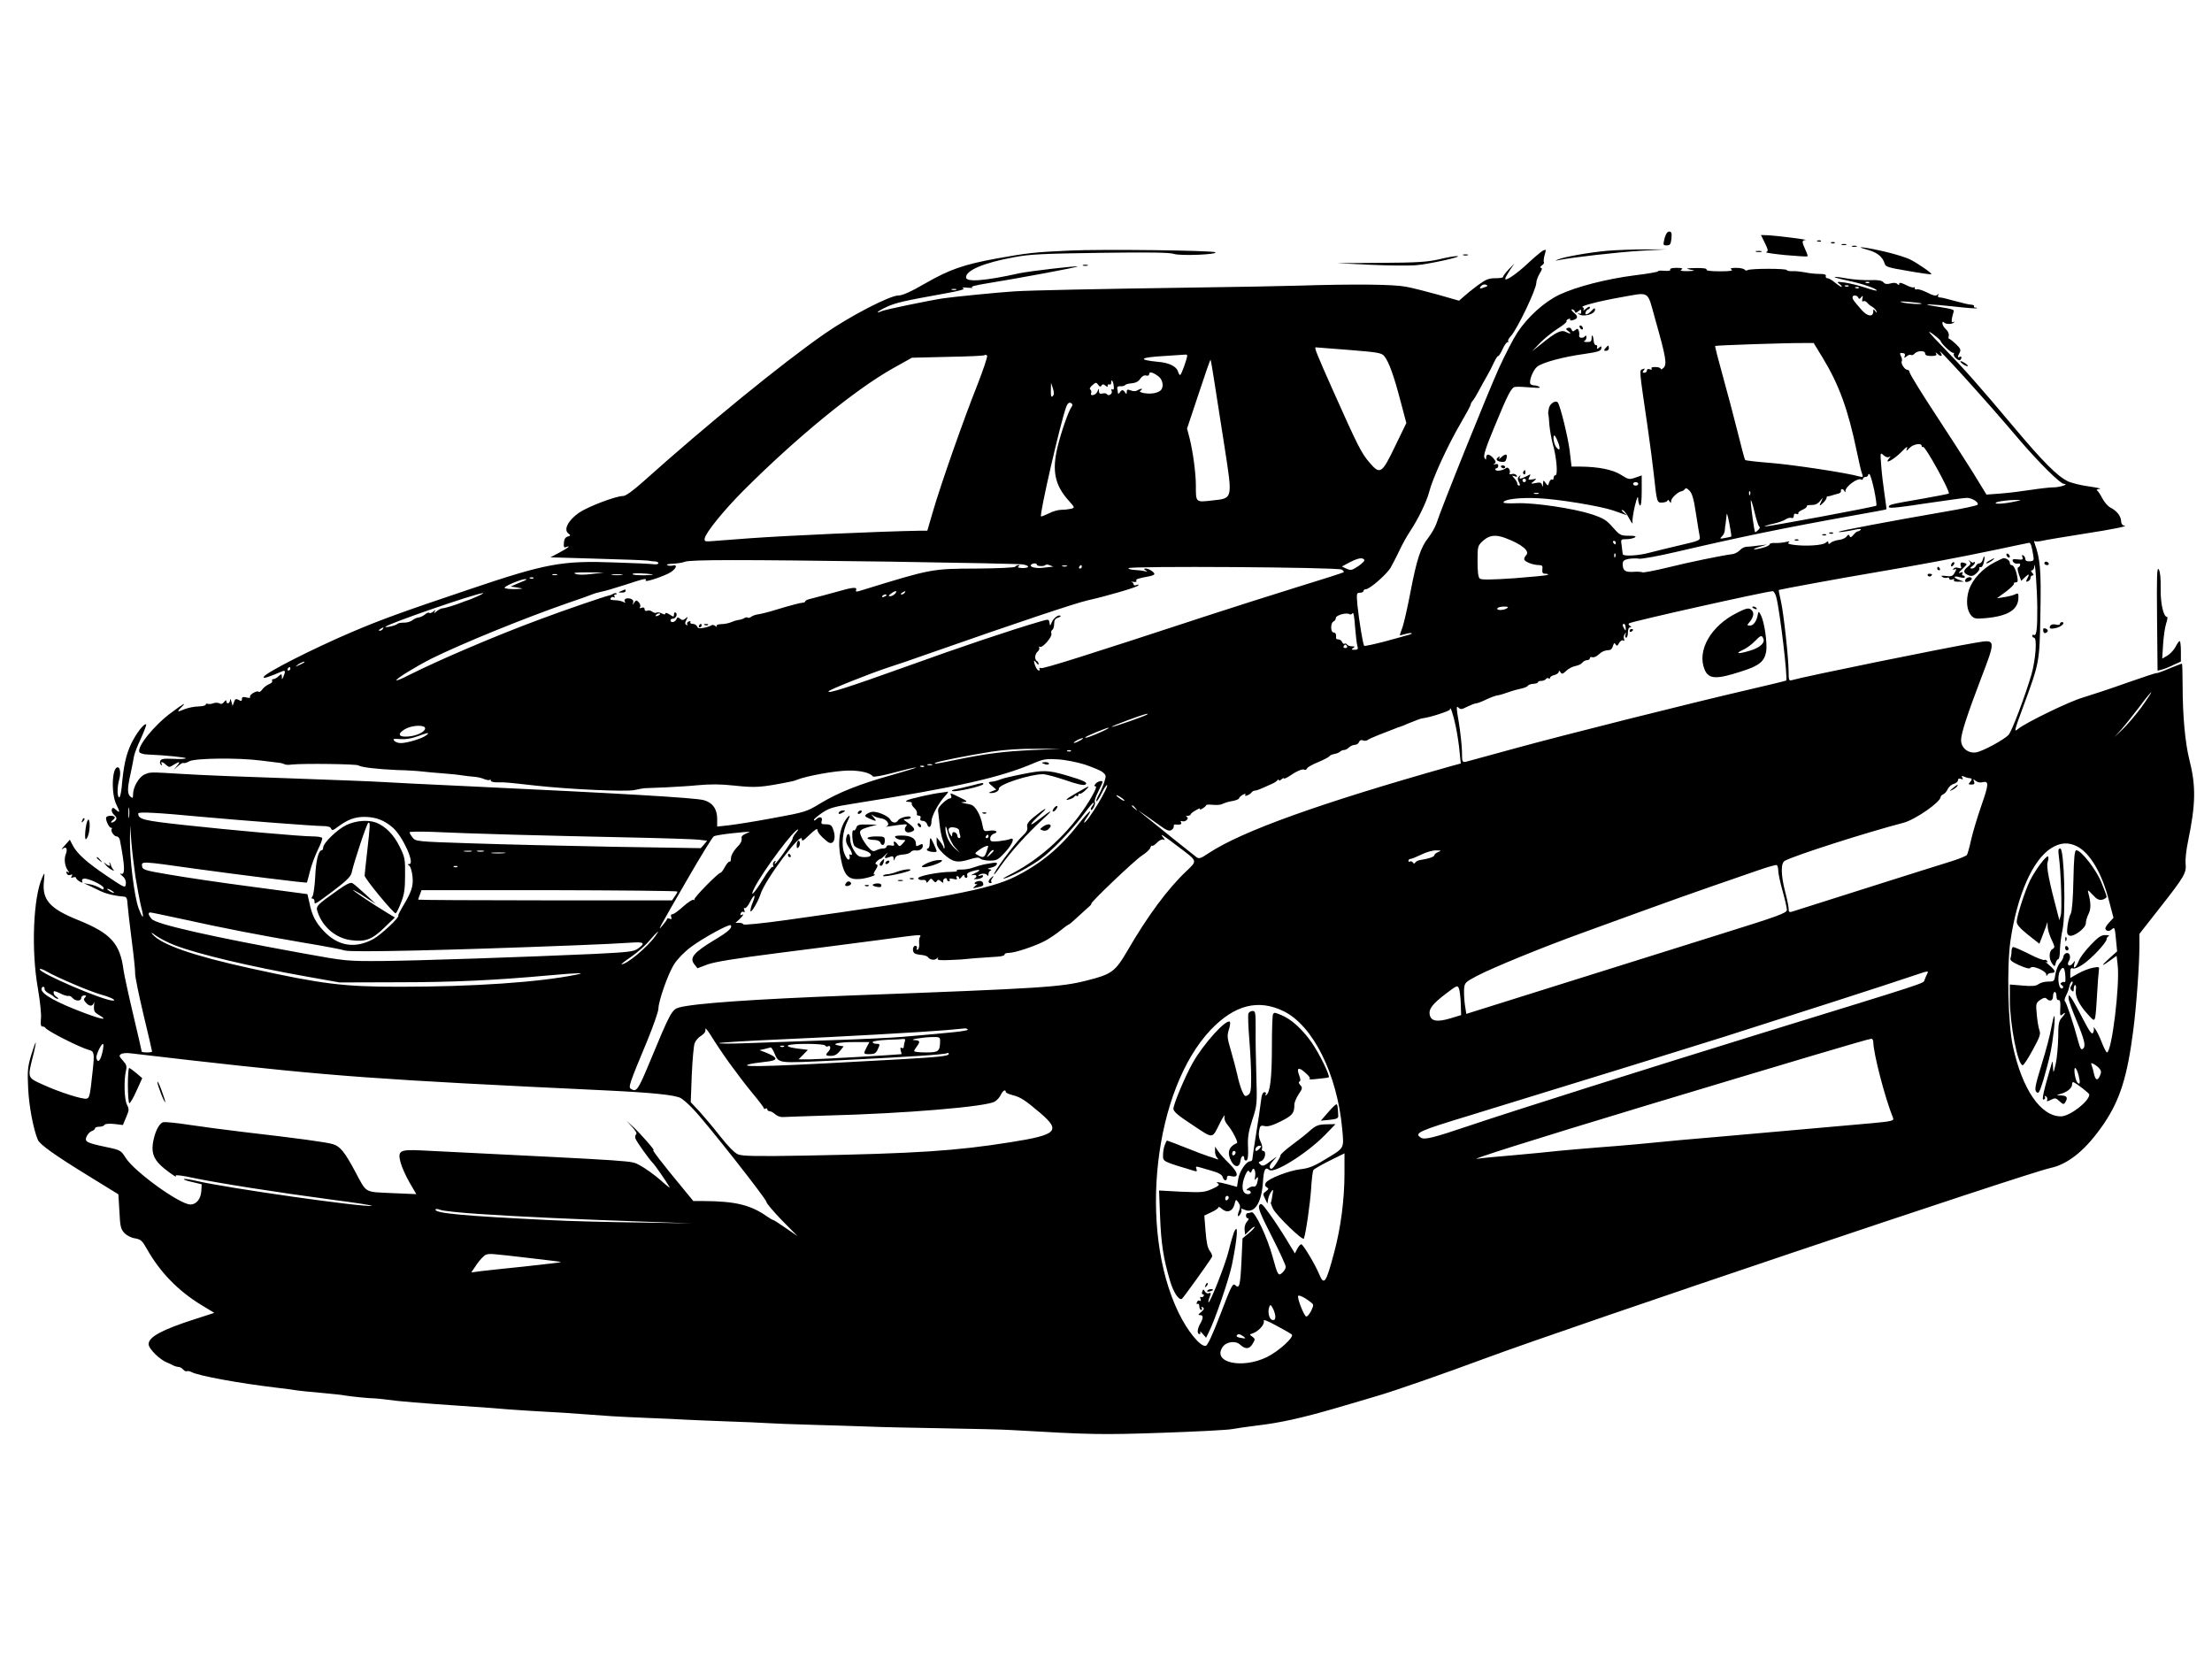<?xml version="1.0" standalone="no"?>
<!DOCTYPE svg PUBLIC "-//W3C//DTD SVG 20010904//EN"
 "http://www.w3.org/TR/2001/REC-SVG-20010904/DTD/svg10.dtd">
<svg version="1.0" xmlns="http://www.w3.org/2000/svg"
 width="1280pt" height="960pt" viewBox="0 0 1280 960"
 preserveAspectRatio="xMidYMid meet">

<g transform="translate(0,960) scale(0.1,-0.1)"
fill="#000000" stroke="none">
<path d="M9632 8220 c-9 -38 -9 -40 13 -40 19 0 23 6 27 40 3 32 0 40 -13 40
-11 0 -20 -14 -27 -40z"/>
<path d="M10213 8193 c19 -39 20 -47 7 -52 -8 -3 41 -10 110 -17 69 -6 127
-10 129 -7 3 2 -3 19 -12 38 -21 45 -21 55 1 56 21 2 -180 27 -225 28 l-33 1
23 -47z"/>
<path d="M10518 8203 c7 -3 16 -2 19 1 4 3 -2 6 -13 5 -11 0 -14 -3 -6 -6z"/>
<path d="M10598 8193 c7 -3 16 -2 19 1 4 3 -2 6 -13 5 -11 0 -14 -3 -6 -6z"/>
<path d="M10658 8183 c6 -2 18 -2 25 0 6 3 1 5 -13 5 -14 0 -19 -2 -12 -5z"/>
<path d="M10718 8173 c6 -2 18 -2 25 0 6 3 1 5 -13 5 -14 0 -19 -2 -12 -5z"/>
<path d="M10809 8154 c54 -15 86 -41 97 -80 5 -18 22 -23 136 -42 72 -13 133
-21 134 -19 6 5 -75 61 -122 85 -23 12 -91 33 -152 47 -118 27 -183 33 -93 9z"/>
<path d="M6188 8150 c-201 -9 -244 -14 -422 -46 -190 -35 -271 -63 -412 -144
-85 -49 -132 -70 -156 -70 -49 0 -279 -119 -423 -219 -251 -174 -689 -532
-1053 -858 -57 -51 -101 -83 -115 -83 -44 0 -206 -62 -258 -98 -62 -44 -89
-97 -60 -119 14 -11 14 -13 -4 -18 -14 -4 -21 -16 -22 -36 -2 -24 1 -30 12
-25 33 12 12 -5 -37 -31 l-53 -28 270 -8 c149 -4 281 -9 295 -11 14 -3 33 -5
43 -5 9 -1 17 -5 17 -10 0 -5 -12 -8 -27 -6 -16 2 -113 7 -218 10 -315 12
-402 -4 -860 -159 -386 -130 -507 -174 -675 -246 -220 -94 -496 -234 -504
-257 -5 -12 24 -3 106 32 20 8 21 1 8 -30 -8 -19 -9 -19 -9 -1 -1 18 -2 18
-19 3 -10 -10 -24 -17 -31 -17 -7 0 -9 -5 -6 -10 3 -6 -5 -14 -18 -19 -14 -6
-31 -19 -39 -30 -8 -12 -18 -18 -21 -14 -10 10 -57 -18 -50 -30 4 -6 -4 -7
-21 -3 -20 5 -26 3 -26 -9 0 -12 -4 -14 -19 -5 -16 8 -21 6 -27 -13 l-8 -22
-7 25 c-4 16 -7 19 -8 8 -1 -20 -21 -25 -21 -5 -1 7 -5 6 -13 -5 -9 -11 -18
-14 -27 -8 -7 4 -23 5 -34 1 -12 -5 -27 -6 -33 -4 -7 3 -13 1 -13 -5 0 -5 -19
-9 -42 -10 -24 0 -60 -8 -81 -16 -43 -19 -46 -15 -14 15 28 28 6 16 -58 -32
-103 -75 -206 -203 -188 -232 4 -6 26 -13 48 -13 99 -4 226 -17 220 -22 -3 -4
-37 -5 -74 -3 -54 2 -69 0 -74 -13 -3 -8 -1 -18 5 -22 7 -4 8 -3 4 4 -10 17 5
15 25 -4 17 -15 20 -15 43 0 35 22 43 20 20 -6 l-19 -23 26 23 c14 12 28 20
31 17 3 -3 18 1 34 10 35 18 283 21 414 4 47 -6 94 -12 105 -13 12 -1 25 -5
31 -8 5 -4 25 -5 44 -2 67 7 374 3 384 -5 15 -11 109 -22 226 -27 52 -1 115
-5 140 -8 25 -3 79 -8 120 -11 41 -3 93 -8 115 -12 22 -3 54 -7 70 -8 17 -1
42 -7 56 -13 15 -6 30 -8 33 -5 3 4 6 2 6 -4 0 -6 17 -11 38 -10 44 1 59 -1
222 -19 200 -22 520 -36 570 -26 25 6 52 10 60 11 8 0 65 3 125 5 61 3 142 8
180 12 78 7 134 7 215 -2 124 -13 151 -11 315 21 17 3 37 8 45 12 56 23 222
53 299 54 70 1 127 -13 142 -34 3 -5 58 5 121 22 63 17 121 31 129 30 8 0 -56
-20 -141 -44 -189 -53 -309 -101 -415 -165 -77 -47 -86 -50 -272 -84 -106 -20
-222 -38 -258 -42 l-65 -7 0 45 c0 57 -27 94 -78 108 -53 14 -487 39 -1357 80
-236 11 -464 22 -505 25 -41 3 -280 12 -530 21 -250 8 -527 19 -615 25 -203
12 -193 12 -227 -2 -33 -13 -68 -73 -68 -115 0 -22 -2 -25 -15 -14 -19 16 -19
47 1 135 8 39 17 82 19 97 2 15 20 62 40 104 19 42 33 79 31 82 -11 10 -59
-53 -88 -114 -29 -63 -43 -123 -54 -251 -4 -35 -10 -60 -15 -57 -12 7 -11 61
1 104 10 35 5 70 -9 70 -34 0 -39 -157 -6 -219 20 -40 19 -48 -4 -27 -16 14
-19 15 -24 2 -3 -8 3 -22 14 -32 14 -13 16 -20 8 -31 -6 -7 -17 -13 -23 -13
-6 0 -3 7 6 14 10 7 15 16 11 19 -10 10 -41 8 -48 -2 -7 -12 15 -61 28 -61 6
0 7 -3 4 -6 -10 -10 12 -44 28 -44 8 0 17 -10 19 -22 30 -156 31 -207 4 -193
-7 4 -3 -3 10 -14 16 -13 22 -29 20 -46 -3 -25 -5 -24 -108 45 -117 79 -173
129 -199 178 l-17 33 -29 -33 c-17 -18 -23 -27 -13 -20 22 17 31 1 18 -33 -11
-28 -4 -71 14 -94 8 -11 8 -13 -1 -7 -9 5 -11 2 -7 -8 3 -9 12 -12 21 -9 12 5
14 3 8 -7 -6 -10 -4 -12 8 -7 10 3 17 2 17 -3 0 -5 10 -14 21 -21 15 -8 19 -8
15 0 -4 6 -1 14 7 16 19 8 117 -37 117 -54 0 -11 -4 -11 -22 1 -13 8 -39 18
-58 21 l-35 6 35 -16 c19 -9 49 -23 65 -31 36 -16 78 -26 136 -31 11 -1 16
-13 17 -43 2 -24 12 -117 24 -208 12 -91 21 -178 20 -193 -1 -16 21 -123 48
-237 28 -115 50 -212 50 -215 0 -3 -13 -5 -30 -5 -16 0 -30 2 -30 5 0 4 -22
99 -49 213 -27 114 -52 230 -56 257 -20 156 -73 214 -263 291 -164 66 -209
117 -198 223 5 54 5 55 -9 25 -53 -116 -65 -423 -26 -642 13 -76 21 -152 18
-177 -3 -33 -1 -45 8 -45 8 0 15 -3 17 -7 7 -17 203 -116 254 -129 29 -7 31
-21 21 -114 -16 -148 -18 -161 -34 -167 -20 -8 -163 38 -260 83 -84 38 -84 37
-53 159 11 43 18 80 17 82 -2 2 -14 -31 -27 -74 -20 -68 -22 -91 -17 -192 5
-104 30 -235 56 -297 12 -27 98 -89 302 -214 l164 -101 6 -99 c4 -87 8 -103
29 -125 14 -15 40 -28 62 -31 33 -6 41 -13 69 -63 75 -132 177 -238 310 -320
l79 -48 -114 -37 c-187 -60 -266 -102 -266 -144 0 -27 65 -91 110 -108 8 -3
23 -10 32 -15 10 -5 24 -9 32 -9 7 0 19 -7 26 -15 7 -8 16 -12 21 -10 4 3 16
1 26 -4 39 -22 274 -65 493 -91 52 -6 106 -13 120 -16 14 -2 77 -9 140 -14 63
-6 124 -12 135 -15 24 -5 154 -18 175 -17 8 0 42 -4 75 -8 53 -8 210 -21 420
-35 157 -11 232 -16 270 -20 22 -2 90 -6 150 -10 61 -3 139 -8 175 -10 160
-11 238 -17 280 -20 25 -2 117 -6 205 -10 88 -3 187 -8 220 -10 33 -2 141 -6
240 -10 99 -3 205 -8 235 -10 30 -2 150 -7 265 -10 116 -3 260 -8 320 -10 61
-3 254 -7 430 -10 176 -3 354 -7 395 -10 469 -27 522 -28 875 -16 198 7 382
16 409 22 27 5 90 14 140 20 136 16 260 44 450 99 94 28 203 59 241 71 98 28
382 127 630 219 491 182 3130 1071 3269 1101 108 23 210 109 312 259 92 137
134 271 168 535 18 135 36 384 36 491 l0 70 120 153 c142 181 153 200 147 255
-2 22 4 79 14 126 45 217 47 321 8 474 -24 95 -39 254 -39 429 0 70 -2 127 -4
127 -2 0 -35 -13 -75 -29 -39 -17 -71 -28 -71 -26 0 3 -78 -23 -172 -56 -95
-34 -211 -72 -257 -86 -77 -22 -333 -147 -373 -181 -25 -21 -23 -14 27 122 98
266 97 261 102 546 5 251 -1 316 -33 405 -4 11 -4 17 0 14 4 -4 24 -3 45 2 21
5 125 22 232 39 181 28 274 47 239 49 -9 1 -16 12 -16 27 -2 29 -26 59 -62 77
-14 7 -34 30 -46 52 -11 22 -25 43 -31 47 -5 4 1 8 15 9 14 1 -13 7 -60 14
-47 6 -103 20 -124 30 -61 29 -146 115 -314 315 -204 243 -284 333 -411 464
-80 82 -95 100 -59 75 26 -19 47 -38 48 -42 0 -13 63 -72 73 -69 4 1 6 -2 3
-6 -7 -12 28 -44 37 -35 11 10 8 25 -3 18 -13 -8 -13 1 0 25 8 15 4 25 -22 49
-18 17 -36 31 -40 31 -3 0 -4 8 -1 18 2 10 -5 26 -16 36 -12 11 -21 26 -21 35
0 9 3 12 8 6 9 -12 48 -13 59 -1 4 5 2 6 -5 2 -12 -7 -11 14 3 61 4 12 -5 15
-115 32 -88 14 -16 12 120 -3 69 -8 127 -12 129 -10 2 2 -1 4 -8 4 -7 0 -10 3
-8 8 3 4 -5 8 -16 9 -12 0 -49 9 -82 18 -81 22 -88 23 -103 24 -8 1 -10 6 -6
14 5 9 4 9 -5 1 -9 -8 -24 -5 -59 13 -25 13 -52 21 -59 19 -7 -3 -13 0 -13 6
0 6 -3 9 -6 5 -4 -3 -24 3 -45 14 -27 13 -39 16 -39 7 0 -9 -3 -9 -11 -1 -7 7
-21 8 -39 3 -21 -6 -32 -4 -41 6 -9 11 -30 15 -78 13 -36 -1 -97 3 -135 10
-97 17 -92 8 7 -13 82 -17 167 -46 167 -57 0 -3 -30 4 -67 17 -38 12 -90 25
-118 29 -46 6 -49 5 -30 -9 11 -8 16 -16 11 -16 -4 0 -21 11 -38 25 -16 14
-36 25 -43 25 -8 0 -12 6 -10 13 4 8 -8 12 -37 12 -24 0 -61 4 -83 9 -22 4
-55 8 -72 7 -18 -1 -33 2 -33 6 0 10 -211 10 -227 0 -6 -4 -14 -3 -18 3 -3 5
-25 10 -48 10 -31 0 -38 -3 -27 -10 10 -7 -11 -10 -68 -10 -53 0 -81 4 -77 10
4 6 -19 10 -62 9 -56 -1 -62 -3 -33 -9 33 -7 32 -7 -15 -9 -36 0 -46 2 -35 9
11 7 3 10 -28 10 -26 0 -41 -4 -37 -10 4 -6 -9 -9 -34 -7 -22 2 -38 1 -36 -3
2 -3 -58 -14 -134 -23 -165 -21 -340 -66 -439 -113 -87 -42 -183 -129 -242
-219 -23 -35 -71 -128 -107 -207 -60 -132 -336 -816 -362 -900 -7 -20 -28 -56
-46 -80 -44 -55 -67 -124 -104 -318 -16 -85 -37 -175 -45 -199 -9 -24 -16 -45
-16 -47 0 -1 14 2 32 7 17 5 33 7 36 5 4 -5 5 -4 -151 -47 -65 -17 -120 -29
-123 -26 -7 7 -30 148 -39 235 -6 68 -5 72 14 72 12 0 21 5 21 10 0 6 6 10 13
10 23 1 120 85 144 125 12 22 37 69 53 104 17 36 45 85 61 109 44 65 95 171
108 222 21 83 109 274 184 402 31 53 57 101 57 106 0 6 6 17 13 24 6 7 22 33
35 58 13 25 34 63 47 85 13 22 31 57 40 78 10 20 20 37 25 37 4 0 15 18 25 40
10 22 23 40 28 40 6 0 8 3 4 6 -3 3 4 17 17 31 36 39 146 269 146 306 0 12 9
37 20 55 13 21 16 32 7 32 -7 1 -5 6 5 14 10 7 15 15 12 19 -3 3 -1 21 4 41
10 34 10 35 -11 25 -11 -7 -51 -40 -87 -74 -64 -60 -130 -105 -130 -88 0 5 12
26 26 48 l27 40 -34 -35 c-18 -19 -32 -38 -31 -42 1 -5 -19 -8 -45 -8 -39 0
-55 -7 -102 -41 -31 -23 -68 -53 -82 -66 l-26 -23 -119 34 c-65 18 -150 40
-189 47 -74 14 -295 16 -625 6 -102 -3 -374 -8 -605 -11 -555 -8 -943 -16
-1035 -22 -85 -5 -356 -32 -410 -40 -80 -12 -337 -65 -357 -74 -47 -20 -21 2
30 25 53 24 98 34 331 76 89 16 123 25 110 31 -12 5 -2 6 26 3 25 -2 36 -1 25
2 -12 4 22 13 85 23 181 29 529 94 525 98 -5 5 -277 -27 -335 -39 -202 -45
-310 -53 -310 -24 0 41 102 84 275 116 94 18 166 21 502 26 283 4 401 2 425
-6 36 -13 256 -4 241 9 -12 11 -653 19 -845 10z m4629 -186 c-3 -3 -12 -4 -19
-1 -8 3 -5 6 6 6 11 1 17 -2 13 -5z m-2223 -25 c-30 -12 -37 -10 -24 5 6 8 19
12 27 9 14 -6 14 -8 -3 -14z m2103 5 c-3 -3 -12 -4 -19 -1 -8 3 -5 6 6 6 11 1
17 -2 13 -5z m60 -10 c-3 -3 -12 -4 -19 -1 -8 3 -5 6 6 6 11 1 17 -2 13 -5z
m-5224 -11 c-7 -2 -19 -2 -25 0 -7 3 -2 5 12 5 14 0 19 -2 13 -5z m4045 -170
c62 -219 69 -260 49 -281 -10 -9 -17 -12 -17 -7 0 6 -13 11 -30 11 -18 1 -27
-2 -23 -9 4 -6 0 -8 -10 -4 -11 4 -17 1 -17 -7 0 -7 -7 -13 -15 -13 -11 0 -12
4 -3 14 8 11 7 12 -6 7 -21 -8 -22 9 28 -334 14 -96 30 -220 36 -275 18 -167
18 -165 51 -163 16 1 29 7 29 13 0 5 5 3 10 -5 9 -13 10 -13 10 0 0 17 38 53
59 57 8 1 17 7 21 13 5 8 13 5 27 -10 15 -15 25 -51 37 -133 10 -62 19 -122
22 -134 4 -19 -5 -23 -114 -48 -64 -15 -142 -34 -172 -42 -67 -19 -160 -24
-160 -9 -1 6 -3 28 -6 49 -6 36 -5 37 28 37 18 0 40 5 48 10 11 7 1 10 -35 10
-47 0 -52 3 -92 48 -36 42 -52 52 -122 76 -105 34 -333 68 -434 64 -42 -2 -77
0 -77 4 0 19 92 30 200 25 115 -5 359 -45 435 -71 22 -8 49 -17 60 -21 l20 -7
-20 17 c-13 11 -15 16 -5 13 8 -2 25 -24 38 -49 13 -24 21 -34 19 -23 -3 12 4
55 13 95 13 52 19 64 19 42 1 -17 6 -35 11 -38 6 -4 10 26 10 84 l0 90 -37
-13 c-35 -12 -40 -11 -84 17 -48 30 -130 46 -235 47 l-50 0 -11 93 c-10 78
-52 251 -68 277 -10 16 -43 -2 -51 -28 -4 -15 -6 -31 -5 -37 2 -5 5 -35 7 -67
3 -31 12 -80 20 -110 21 -72 30 -178 15 -178 -6 0 -11 -7 -11 -16 0 -8 -4 -13
-9 -9 -5 3 -13 -5 -17 -17 -6 -21 -7 -21 -20 -3 -13 18 -14 18 -15 -6 -1 -18
-3 -19 -6 -6 -4 15 -11 17 -36 12 -31 -6 -31 -5 -12 10 19 16 19 16 -7 11 -25
-4 -27 -3 -18 14 10 18 8 18 -17 4 -34 -17 -46 -18 -37 -1 5 9 4 9 -5 1 -10
-9 -10 -17 -2 -33 8 -14 8 -21 1 -21 -5 0 -10 5 -10 12 0 6 -8 20 -17 30 -16
18 -16 18 2 12 13 -5 16 -4 11 5 -5 7 -17 11 -27 8 -11 -3 -17 -1 -14 3 9 15
-7 41 -19 32 -18 -14 -55 -21 -62 -11 -3 5 0 9 5 9 6 0 11 7 11 15 0 9 -6 12
-17 9 -13 -4 -14 -3 -5 3 10 7 8 14 -6 31 -23 26 -42 28 -42 5 -1 -16 -2 -16
-10 -2 -7 12 7 57 54 170 81 197 102 239 124 240 19 2 37 1 105 -4 29 -3 43
-1 35 4 -7 5 -21 9 -30 9 -9 0 -19 4 -22 8 -10 17 15 81 39 100 31 25 151 57
274 74 76 11 95 17 97 31 2 15 0 16 -12 6 -12 -10 -15 -10 -12 2 2 8 -2 13 -7
12 -6 -1 -12 10 -13 24 -3 33 -12 44 -12 15 0 -17 -6 -22 -27 -21 -16 0 -22 3
-15 6 6 2 12 12 12 21 0 10 -3 13 -8 7 -10 -15 -38 -12 -34 4 2 8 0 21 -3 29
-4 11 -8 12 -20 2 -12 -10 -16 -9 -21 3 -3 9 -12 13 -21 10 -14 -5 -13 -8 3
-20 21 -15 11 -17 -17 -3 -24 13 -57 -3 -136 -67 l-58 -46 45 47 c25 26 71 63
102 83 32 20 55 39 53 43 -3 4 2 11 11 14 8 3 13 2 10 -3 -4 -5 3 -7 14 -4 31
8 34 22 8 43 -13 11 -18 19 -11 20 6 0 13 -6 16 -12 3 -10 7 -10 20 1 15 12
17 11 17 -3 0 -11 -5 -15 -12 -10 -7 4 -10 3 -5 -1 21 -23 97 -5 97 23 0 12
-5 10 -20 -6 -24 -25 -42 -29 -34 -7 4 8 10 15 15 15 5 0 9 5 9 12 0 6 -10 3
-22 -8 -12 -10 -18 -14 -15 -7 4 6 2 13 -5 15 -18 6 93 35 217 57 177 31 155
45 203 -126z m1175 125 c4 -10 8 -9 17 2 10 12 11 11 7 -8 -3 -14 -1 -20 5
-15 6 3 16 0 22 -8 6 -8 20 -19 31 -25 10 -6 21 -17 23 -25 3 -11 1 -11 -7 1
-9 13 -11 13 -11 -1 0 -36 -34 -31 -68 8 -47 54 -52 61 -52 73 0 14 27 13 33
-2z m366 -34 c8 -7 -84 -2 -114 7 -19 5 -4 6 40 2 39 -3 72 -7 74 -9z m-572
-314 c95 -156 147 -300 197 -540 13 -63 27 -124 32 -134 6 -17 4 -18 -17 -13
-72 21 -386 68 -510 78 -79 6 -147 14 -150 17 -4 4 -23 77 -44 162 -21 85 -60
231 -86 325 -26 93 -46 171 -44 173 3 4 422 18 510 17 l60 0 52 -85z m-2740
45 c173 -14 189 -17 205 -38 25 -32 54 -111 92 -257 l34 -128 -66 -136 c-76
-158 -86 -164 -147 -93 -46 53 -68 96 -205 403 -104 233 -116 264 -106 264 3
0 89 -7 193 -15z m3333 -20 c0 -11 11 -15 36 -15 25 0 33 4 28 13 -6 10 -4 10
7 0 20 -19 33 -16 19 5 -48 67 257 -268 457 -505 109 -127 235 -253 256 -253
33 -1 -23 -20 -58 -20 -22 0 -83 -7 -135 -15 -52 -8 -131 -18 -175 -21 l-80
-6 -79 129 c-44 70 -144 226 -223 346 -79 120 -143 225 -143 233 0 7 -6 14
-13 14 -15 0 -40 38 -32 50 3 5 1 18 -5 29 -8 17 -7 20 9 18 13 -1 17 -6 13
-17 -5 -13 -3 -13 11 -2 9 8 20 11 25 8 6 -3 14 0 20 7 16 19 62 20 62 2z
m-5485 -184 c-79 -198 -211 -574 -256 -729 l-33 -113 -41 0 c-234 -4 -770 -28
-990 -44 -104 -8 -206 -16 -225 -17 -30 -2 -35 0 -32 17 6 33 110 162 225 277
308 308 643 582 863 706 l111 62 208 5 c114 2 210 6 213 10 3 3 9 2 14 -3 4
-4 -22 -81 -57 -171z m1215 172 c0 -17 -34 -113 -41 -113 -4 0 -9 9 -12 19 -8
30 -51 52 -114 57 -124 12 -109 26 35 34 59 4 113 8 120 8 6 1 12 -1 12 -5z
m158 -158 c11 -71 37 -239 58 -371 47 -305 49 -297 -71 -310 -97 -11 -95 -13
-95 88 0 70 -17 195 -36 271 l-15 57 67 201 c36 110 67 199 69 197 2 -2 12
-61 23 -133z m-323 36 c25 -20 31 -64 10 -81 -19 -16 -60 -22 -99 -14 -21 5
-25 8 -15 15 8 5 10 9 4 9 -5 0 -16 -4 -24 -9 -8 -6 -24 -6 -38 0 -19 7 -23 5
-23 -9 0 -13 -2 -14 -9 -4 -4 8 -12 14 -16 14 -4 0 -12 -6 -16 -14 -5 -7 -9
-8 -10 -3 0 6 -2 17 -4 26 -2 10 4 15 19 14 11 -1 23 2 26 6 3 5 21 10 39 11
22 2 39 10 49 26 10 15 22 22 34 19 11 -3 18 0 18 9 0 16 24 9 55 -15z m-260
-56 c2 -16 -1 -23 -8 -18 -6 4 -8 0 -4 -10 6 -16 -18 -32 -28 -18 -3 5 -14 7
-25 4 -15 -4 -20 0 -21 13 0 18 -1 18 -8 0 -4 -11 -15 -20 -25 -22 -11 -2 -16
2 -12 11 3 8 1 17 -5 21 -6 3 -1 14 12 25 20 17 23 18 34 2 9 -12 14 -13 19
-4 6 9 11 9 22 0 11 -9 14 -9 14 0 0 7 5 9 10 6 6 -3 10 2 10 11 0 25 12 9 15
-21z m-353 -57 c-9 -9 -12 -1 -11 33 l1 44 11 -33 c7 -24 7 -36 -1 -44z m111
-45 c4 -3 3 -11 -2 -17 -17 -22 -60 -144 -81 -231 -34 -140 -16 -224 66 -314
34 -38 34 -39 12 -45 -13 -3 -38 -6 -56 -6 -18 0 -51 -9 -73 -21 -23 -11 -43
-19 -45 -17 -10 11 114 550 146 634 9 24 21 30 33 17z m2812 -220 c17 -41 11
-58 -11 -29 -13 19 -20 66 -9 66 3 0 12 -16 20 -37z m2105 -24 c0 -5 4 -8 8
-5 12 7 159 -260 149 -270 -2 -2 -69 -15 -148 -29 -196 -34 -199 -35 -199 -49
0 -9 58 -3 213 21 116 17 223 32 237 32 31 1 75 -28 63 -40 -5 -5 -87 -23
-183 -39 -330 -57 -614 -111 -619 -117 -6 -5 32 -1 104 14 17 3 26 2 22 -3 -5
-5 -13 -9 -17 -9 -5 0 -16 -9 -25 -20 -12 -15 -18 -17 -22 -7 -4 10 -8 10 -17
-2 -6 -9 -26 -18 -43 -20 -18 -2 -40 -9 -48 -16 -12 -10 -15 -10 -15 0 0 10
-4 9 -16 -1 -18 -15 -114 -21 -183 -12 -31 4 -39 8 -30 15 9 6 4 7 -16 2 -16
-4 -45 -7 -62 -6 -18 1 -33 -2 -33 -8 0 -5 -17 -14 -37 -19 -56 -16 -76 -11
-23 4 l45 14 -50 -6 c-27 -4 -59 -7 -70 -7 -11 -1 -28 -9 -37 -20 -10 -10 -28
-20 -40 -22 -64 -8 -258 -48 -378 -78 -74 -18 -139 -30 -145 -28 -5 3 -29 5
-53 3 -48 -3 -62 7 -62 46 0 17 8 24 35 29 19 3 47 4 61 1 14 -2 110 15 212
39 368 86 620 138 1021 210 107 19 196 35 197 37 1 1 -4 40 -11 87 -7 47 -16
121 -19 164 -6 78 -6 79 13 62 12 -11 25 -15 33 -10 10 6 10 4 -1 -9 -32 -40
31 -5 77 43 24 25 32 29 27 15 -6 -18 -5 -18 15 3 21 22 70 31 70 11z m-275
-254 c10 -47 15 -88 13 -91 -7 -7 -641 -125 -646 -120 -2 2 20 9 48 15 29 6
61 18 72 25 11 8 27 12 34 9 9 -3 14 2 14 12 0 11 5 15 16 11 8 -3 13 -2 10 3
-3 5 8 14 24 21 16 7 27 16 25 20 -3 5 9 8 26 8 22 -1 37 6 51 23 17 22 18 22
9 2 -16 -32 -13 -35 9 -13 11 11 20 24 20 30 0 6 3 9 8 8 4 0 14 2 22 5 8 3
24 7 35 10 11 2 19 9 18 15 -4 16 14 15 20 0 4 -9 6 -8 6 2 2 27 72 77 91 65
6 -3 10 -1 10 4 0 6 7 11 15 11 8 0 15 5 15 11 0 5 4 8 8 5 5 -3 17 -44 27
-91z m-2015 55 c0 -5 -4 -10 -10 -10 -5 0 -10 5 -10 10 0 6 5 10 10 10 6 0 10
-4 10 -10z m650 -20 c0 -5 -7 -10 -15 -10 -8 0 -15 5 -15 10 0 6 7 10 15 10 8
0 15 -4 15 -10z m647 -62 c-3 -8 -6 -5 -6 6 -1 11 2 17 5 13 3 -3 4 -12 1 -19z
m-1224 5 c-7 -2 -19 -2 -25 0 -7 3 -2 5 12 5 14 0 19 -2 13 -5z m1278 -191 c5
-2 2 -11 -7 -19 -8 -8 -16 -14 -18 -12 -5 6 -26 157 -25 182 0 12 10 -16 21
-63 11 -47 24 -86 29 -88z m1459 142 c-41 -8 -82 -11 -90 -7 -16 8 58 20 125
20 28 1 18 -3 -35 -13z m-1622 -199 c-2 -1 -18 -5 -36 -8 -30 -6 -32 -5 -18 9
9 8 17 25 17 37 1 12 2 27 4 32 1 6 3 26 5 45 2 28 5 21 17 -39 8 -40 13 -74
11 -76z m-1308 -8 c96 -36 145 -76 121 -100 -6 -6 -11 -16 -11 -23 0 -14 51
-34 86 -34 18 0 22 -5 19 -25 -2 -19 2 -25 18 -25 11 0 18 -3 14 -6 -3 -4 -90
-12 -193 -20 -135 -9 -192 -10 -201 -2 -9 7 -13 38 -13 100 0 88 1 90 32 119
36 32 71 37 128 16z m640 -27 c0 -5 -2 -10 -4 -10 -3 0 -8 5 -11 10 -3 6 -1
10 4 10 6 0 11 -4 11 -10z m2404 -17 c3 -10 8 -34 11 -53 6 -33 4 -36 -19 -38
-17 -1 -26 3 -26 13 0 7 -5 17 -12 21 -8 5 -9 2 -5 -10 5 -14 1 -16 -27 -13
-26 3 -33 1 -29 -9 5 -13 17 -18 36 -15 11 2 8 -17 -3 -21 -7 -2 -6 -16 2 -41
l14 -38 22 21 c24 23 28 19 12 -10 -8 -16 -8 -18 5 -14 8 4 15 12 15 20 0 8 5
14 11 14 8 0 8 5 -1 15 -9 10 -9 15 -1 15 6 0 12 10 13 23 3 49 16 -126 17
-238 1 -124 -5 -169 -20 -159 -5 3 -9 0 -9 -5 0 -6 5 -11 10 -11 19 0 10 -125
-15 -214 -36 -122 -113 -328 -132 -348 -25 -28 -154 -98 -190 -102 -46 -6 -86
28 -85 73 1 39 36 146 112 346 91 237 91 236 -27 216 -170 -28 -990 -195
-1065 -217 -16 -5 -18 2 -18 49 0 79 -29 341 -45 411 -8 33 -13 61 -12 62 5 3
351 67 542 99 266 45 491 87 720 135 99 21 183 39 187 39 4 1 9 -7 12 -16z
m-2407 -65 c-3 -8 -6 -5 -6 6 -1 11 2 17 5 13 3 -3 4 -12 1 -19z m-1452 -18
c3 -5 -13 -21 -35 -36 -36 -24 -43 -26 -68 -15 l-27 13 45 24 c49 25 75 30 85
14z m-2745 -10 c404 -6 750 -13 768 -16 43 -7 41 -22 -3 -21 -21 1 -30 4 -22
9 9 6 9 8 0 8 -6 0 -14 -4 -18 -9 -3 -6 -101 -10 -225 -11 -257 -1 -259 -1
-658 -124 -37 -12 -42 -12 -38 0 7 19 -21 16 -114 -11 -20 -6 -130 -35 -157
-42 -13 -3 -23 -9 -23 -12 0 -4 -6 -8 -12 -8 -16 -1 -71 -15 -163 -43 -38 -12
-83 -23 -99 -25 -15 -2 -34 -9 -40 -15 -7 -5 -16 -7 -19 -4 -3 3 -12 2 -19 -2
-7 -5 -22 -10 -33 -11 -11 -2 -27 -6 -35 -10 -24 -10 -43 -14 -72 -15 -16 -1
-25 -6 -21 -12 3 -6 0 -5 -7 1 -8 7 -18 9 -24 4 -6 -4 -26 -11 -44 -14 -24 -5
-34 -3 -38 8 -4 8 -15 15 -26 15 -10 0 -16 4 -13 10 3 6 -1 7 -9 4 -9 -3 -13
-11 -9 -17 3 -6 1 -7 -5 -3 -9 5 -9 13 0 29 10 20 10 21 -5 8 -14 -11 -20 -11
-32 -1 -12 10 -16 9 -21 -4 -7 -17 -34 -22 -34 -6 0 6 6 10 14 10 17 0 29 27
16 35 -6 4 -10 -1 -10 -11 0 -15 -2 -15 -25 0 -14 9 -25 12 -25 6 0 -7 -6 -7
-20 0 -11 6 -25 8 -31 5 -5 -4 -16 -1 -24 5 -8 7 -22 10 -30 6 -9 -3 -15 0
-15 9 0 9 -6 12 -17 8 -11 -4 -14 -3 -9 5 4 7 0 19 -8 27 -13 14 -16 13 -26
-2 -10 -16 -11 -16 -6 -1 3 11 -2 19 -14 23 -24 8 -43 -2 -34 -17 5 -7 2 -8
-7 -2 -8 4 -25 9 -39 10 -39 2 -42 3 -35 14 4 6 11 7 17 4 7 -4 8 -2 4 4 -4 7
-2 12 5 12 7 0 10 3 6 6 -3 3 -12 2 -19 -2 -7 -5 -18 -9 -24 -10 -19 -3 -274
-90 -400 -138 -257 -95 -584 -235 -763 -325 -34 -18 -65 -30 -67 -28 -7 7 109
78 201 125 173 86 533 233 795 324 63 21 124 43 135 48 11 5 36 12 55 16 19 3
81 22 138 40 109 36 127 40 118 25 -8 -12 77 14 131 40 43 21 61 56 24 46 -10
-2 -24 -1 -30 3 -7 4 8 7 33 8 24 1 55 6 68 11 31 13 310 13 1188 1z m850 -18
c0 -9 43 -11 50 -1 3 3 14 3 25 -2 l20 -8 -20 -2 c-11 -1 -31 -3 -45 -5 -35
-4 -72 5 -65 16 7 12 35 13 35 2z m173 -9 c-7 -2 -19 -2 -25 0 -7 3 -2 5 12 5
14 0 19 -2 13 -5z m87 -3 c0 -5 -5 -10 -11 -10 -5 0 -7 5 -4 10 3 6 8 10 11
10 2 0 4 -4 4 -10z m1504 -16 c10 -6 15 -14 10 -16 -5 -3 -135 -45 -289 -92
-154 -48 -374 -118 -490 -156 -713 -234 -958 -311 -971 -306 -9 3 -12 1 -9 -4
3 -6 2 -10 -3 -10 -10 0 -23 23 -28 50 -2 10 2 9 12 -4 8 -11 14 -15 14 -9 0
7 -4 15 -10 18 -15 9 -12 41 5 55 8 7 12 17 8 23 -3 5 -1 7 4 4 15 -9 74 59
67 77 -3 8 -1 17 5 21 6 3 11 19 11 35 0 20 6 31 21 35 11 4 19 9 16 11 -10
10 -39 -11 -50 -35 -10 -25 -11 -25 -14 -4 -4 21 -5 21 -56 6 -162 -47 -460
-147 -767 -258 -354 -127 -466 -162 -455 -145 6 10 240 103 340 136 39 12 156
52 260 89 493 173 835 287 899 301 107 24 280 74 291 85 7 7 4 8 -7 4 -10 -4
-18 -3 -18 3 0 6 -6 12 -12 15 -7 2 -2 2 10 0 14 -2 21 0 18 6 -6 9 8 14 73
26 13 2 26 7 30 11 8 8 -29 34 -48 34 -14 0 -14 -2 -1 -11 12 -8 11 -9 -6 -4
-12 3 -38 6 -58 7 -20 1 -36 5 -36 10 0 14 1210 6 1234 -8z m-4338 -25 c-43
-6 -80 -6 -95 0 -19 7 -1 9 69 9 l95 -1 -69 -8z m349 -3 c11 -2 -10 -4 -47 -5
-38 0 -68 2 -68 7 0 7 67 6 115 -2z m-552 -3 c-7 -2 -19 -2 -25 0 -7 3 -2 5
12 5 14 0 19 -2 13 -5z m375 0 c-16 -2 -40 -2 -55 0 -16 2 -3 4 27 4 30 0 43
-2 28 -4z m-511 -19 c-3 -3 -12 -4 -19 -1 -8 3 -5 6 6 6 11 1 17 -2 13 -5z
m-52 -14 c-11 -4 -33 -14 -50 -21 l-30 -13 40 -6 c38 -7 37 -7 -17 -9 -32 0
-58 3 -58 8 0 10 96 50 120 50 9 0 8 -3 -5 -9z m2145 -75 c-7 -8 -20 -15 -28
-15 -13 0 -12 3 4 15 25 19 40 19 24 0z m55 5 c-3 -5 -12 -10 -18 -10 -7 0 -6
4 3 10 19 12 23 12 15 0z m5044 -27 c21 -81 67 -470 57 -481 -3 -2 -101 -26
-218 -53 -337 -78 -1069 -262 -1353 -340 -143 -39 -270 -74 -282 -77 -22 -4
-23 -1 -23 59 -1 35 -9 110 -18 167 -15 86 -16 100 -3 88 12 -13 19 -12 52 5
21 10 44 19 51 19 7 0 33 10 58 22 25 12 54 23 65 24 11 1 40 10 65 19 25 9
59 18 75 21 17 4 33 10 36 16 4 5 18 11 33 11 14 1 26 5 26 10 0 4 9 7 19 7
11 0 23 5 26 10 4 6 11 8 16 5 5 -4 9 -2 9 3 0 6 11 13 25 16 14 4 25 12 25
19 0 8 4 7 10 -3 8 -12 13 -11 33 8 13 13 37 25 53 28 16 3 34 11 40 19 6 8
19 15 28 15 9 0 16 5 16 11 0 6 6 9 14 6 8 -3 24 4 36 15 19 18 36 25 66 27 7
1 14 11 18 24 5 17 8 19 15 8 7 -11 11 -9 20 8 7 12 17 19 23 15 7 -5 9 -2 6
8 -4 8 -2 21 4 29 8 11 9 10 4 -3 -3 -10 -1 -18 4 -18 6 0 10 14 10 30 0 17 5
30 13 30 9 0 8 3 -2 9 -7 5 -9 11 -4 14 18 12 784 183 830 186 7 1 17 -16 22
-36z m-7519 5 c-25 -11 -49 -21 -55 -22 -5 -2 -17 -6 -25 -9 -38 -16 -106 -37
-119 -37 -8 0 -23 -8 -34 -17 -15 -13 -18 -14 -12 -3 8 13 7 13 -8 1 -10 -8
-20 -11 -24 -7 -3 3 -14 -1 -23 -9 -9 -8 -25 -16 -37 -18 -12 -1 -29 -9 -38
-17 -9 -7 -31 -14 -48 -13 -18 0 -34 -3 -37 -7 -3 -4 -21 -11 -40 -15 -19 -4
-33 -5 -30 -2 18 19 522 193 565 195 6 0 -10 -9 -35 -20z m2370 8 c0 -2 -7 -7
-16 -10 -8 -3 -12 -2 -9 4 6 10 25 14 25 6z m3590 -76 c-20 -13 -63 -13 -55 0
3 6 21 10 38 10 24 0 28 -3 17 -10z m-865 -219 c5 -17 2 -21 -17 -21 -18 0
-20 2 -8 10 12 8 11 10 -7 10 -12 0 -25 5 -28 10 -4 6 -10 8 -15 5 -4 -3 -10
2 -14 10 -3 8 -12 15 -21 15 -8 0 -14 3 -14 8 3 19 -2 32 -14 32 -8 0 -14 12
-14 30 0 16 6 31 14 34 7 3 13 12 13 20 0 16 61 33 79 22 5 -4 13 -1 18 6 5 8
11 -25 14 -78 4 -50 10 -101 14 -113z m-4035 185 c0 -2 -7 -7 -16 -10 -8 -3
-12 -2 -9 4 6 10 25 14 25 6z m5587 -78 c2 -18 0 -20 -7 -8 -12 18 -13 30 -2
30 4 0 9 -10 9 -22z m-7192 -8 c-3 -5 -12 -10 -18 -10 -7 0 -6 4 3 10 19 12
23 12 15 0z m5580 -100 c3 -5 -1 -10 -10 -10 -9 0 -13 5 -10 10 3 6 8 10 10
10 2 0 7 -4 10 -10z m-6036 -94 c-2 -2 -15 -9 -29 -15 -24 -11 -24 -11 -6 3
16 13 49 24 35 12z m-79 -36 c0 -5 -5 -10 -11 -10 -5 0 -7 5 -4 10 3 6 8 10
11 10 2 0 4 -4 4 -10z m10712 -222 c-34 -46 -83 -103 -109 -128 l-48 -45 41
45 c22 25 69 84 105 131 35 48 66 85 68 83 1 -1 -24 -40 -57 -86z m-3968 -112
c9 -43 19 -109 22 -146 l7 -68 -59 -16 c-754 -213 -1209 -376 -1400 -503 -48
-32 -56 -34 -72 -22 -19 14 -237 189 -302 242 l-35 29 35 -24 c19 -14 59 -42
89 -63 42 -31 57 -36 70 -28 9 6 15 16 13 23 -1 6 3 10 10 9 27 -3 39 1 32 13
-5 7 -2 9 7 6 18 -7 44 18 26 25 -7 3 -4 6 6 6 9 1 17 4 17 9 0 4 14 15 31 24
16 10 27 13 23 7 -3 -6 3 -5 15 3 12 7 21 16 21 19 0 3 17 4 37 2 20 -2 43 -1
52 3 26 11 34 14 69 20 17 4 32 10 32 15 0 4 10 13 21 20 15 7 19 8 15 0 -9
-14 26 -1 36 13 4 6 13 11 20 11 12 1 25 6 98 39 14 6 28 15 32 21 4 5 8 6 8
1 0 -5 7 -3 15 4 8 7 15 9 15 6 0 -4 12 1 28 11 45 31 80 46 90 39 5 -3 12 0
15 7 2 7 31 23 63 36 33 14 62 29 66 34 3 6 17 12 29 14 13 2 28 8 33 13 6 6
16 10 24 10 7 0 20 7 28 15 9 8 24 15 34 15 10 0 21 7 24 16 4 10 12 14 22 10
9 -4 22 -3 28 2 6 5 36 18 66 30 30 12 69 27 85 33 17 7 32 13 35 13 3 1 24 8
45 18 54 22 78 31 90 32 38 4 155 42 155 50 1 27 19 -26 34 -98z m-1785 70
c-8 -8 -202 -76 -206 -72 -2 2 40 19 94 39 93 34 122 42 112 33z m-4179 -81
c0 -20 -50 -44 -100 -47 -55 -4 -62 15 -18 42 40 24 118 28 118 5z m3913 -20
c-57 -26 -101 -41 -92 -31 8 8 122 55 134 55 6 0 -13 -11 -42 -24z m-3908 -21
c-24 -18 -109 -44 -146 -44 -14 0 -32 6 -38 14 -9 11 -3 12 36 9 31 -2 66 4
98 16 63 23 76 25 50 5z m3785 -29 c-14 -8 -29 -14 -35 -14 -5 0 1 6 15 14 14
8 30 14 35 14 6 0 -1 -6 -15 -14z m-270 -55 c-172 -8 -268 -20 -444 -56 -128
-26 -132 -26 -124 -19 7 8 191 44 323 65 77 12 170 18 260 17 l140 0 -155 -7z
m217 -6 c-3 -3 -12 -4 -19 -1 -8 3 -5 6 6 6 11 1 17 -2 13 -5z m80 -78 c44
-15 91 -34 103 -44 21 -17 22 -21 10 -58 -7 -21 -21 -54 -32 -73 -10 -18 -17
-36 -14 -38 3 -3 17 18 31 47 14 29 29 50 31 47 11 -11 -114 -217 -132 -217
-3 0 4 14 16 31 12 16 20 32 18 34 -3 3 -33 -31 -68 -75 -107 -137 -218 -229
-366 -303 -145 -73 -408 -123 -1324 -251 -136 -19 -246 -30 -248 -25 -2 5 -13
9 -25 9 l-21 0 22 20 c23 21 30 36 12 25 -6 -3 -7 1 -4 9 3 9 11 13 17 9 6 -4
8 0 4 11 -4 10 -3 15 3 11 5 -3 19 13 30 36 26 50 36 46 15 -5 -9 -21 -14 -43
-12 -49 4 -12 46 60 58 99 24 80 237 365 239 319 0 -16 8 -11 45 25 28 27 45
38 45 29 0 -14 18 -37 55 -67 36 -31 58 13 35 72 -7 20 -16 26 -40 26 -27 0
-30 3 -25 20 7 23 -13 28 -33 8 -7 -7 -12 -8 -12 -2 0 5 22 23 48 41 40 27 67
35 182 53 606 96 847 150 1045 235 51 22 71 25 135 21 41 -2 112 -16 157 -30z
m-884 -3 c-7 -2 -19 -2 -25 0 -7 3 -2 5 12 5 14 0 19 -2 13 -5z m-46 -9 c-3
-3 -12 -4 -19 -1 -8 3 -5 6 6 6 11 1 17 -2 13 -5z m6051 -67 c15 0 15 -10 0
-25 -9 -9 -7 -12 10 -12 16 0 20 4 15 18 -6 15 -5 15 10 3 9 -7 25 -11 36 -8
41 10 41 -7 -3 -133 -24 -69 -51 -159 -60 -200 -9 -42 -20 -80 -24 -87 -4 -6
-43 -22 -87 -36 -44 -13 -267 -84 -495 -156 -228 -72 -423 -134 -432 -137 -14
-4 -18 0 -18 18 0 13 -9 57 -20 98 -25 97 -26 166 -2 179 62 33 476 165 687
220 68 18 215 120 215 150 0 5 7 11 15 15 8 3 20 16 26 30 6 13 22 27 35 30
13 4 24 13 24 21 0 9 6 12 17 8 12 -5 14 -3 8 7 -6 10 -4 12 11 6 10 -5 25 -9
32 -9z m-4892 -128 c3 -6 -5 -3 -20 6 -14 10 -26 19 -26 22 0 7 39 -17 46 -28z
m-5759 -96 c-2 -16 -4 -5 -4 22 0 28 2 40 4 28 2 -13 2 -35 0 -50z m5824 50
c13 -16 12 -17 -3 -4 -10 7 -18 15 -18 17 0 8 8 3 21 -13z m-5411 -49 c229
-21 659 -54 708 -54 28 0 45 -5 48 -15 5 -12 12 -10 37 9 59 44 100 59 157 59
66 -1 113 -19 164 -63 58 -52 129 -210 94 -210 -11 0 -11 -2 0 -9 7 -4 16 -33
19 -63 6 -57 -6 -91 -62 -183 -13 -22 -22 -41 -20 -43 9 -9 -101 -112 -145
-136 -107 -58 -206 -41 -290 50 -45 49 -65 88 -80 162 l-11 48 -322 43 c-177
23 -392 55 -477 70 -143 24 -155 28 -158 49 -4 29 -4 29 300 -14 261 -36 651
-85 654 -81 1 1 9 31 18 67 9 36 30 91 46 124 16 32 27 62 24 67 -3 5 -26 9
-52 9 -70 0 -474 36 -747 66 -239 26 -265 33 -265 67 0 10 109 5 360 -19z
m-376 -349 c10 -60 24 -136 32 -169 20 -77 12 -81 -15 -9 -24 68 -51 283 -49
398 l1 80 7 -95 c4 -52 15 -144 24 -205z m3822 256 c-10 -11 -19 -26 -20 -35
-2 -15 -94 -146 -103 -146 -2 0 -1 5 3 12 5 7 3 8 -5 4 -7 -5 -10 -15 -7 -23
3 -8 2 -12 -3 -9 -5 3 -31 -30 -57 -74 -48 -79 -80 -111 -48 -47 52 101 228
337 252 337 3 0 -3 -9 -12 -19z m-1636 -11 c179 -5 483 -12 675 -16 193 -4
372 -10 399 -13 l48 -6 -18 -22 -19 -21 -505 8 c-278 5 -649 14 -825 20 -313
10 -320 11 -337 33 -10 12 -18 26 -18 31 0 4 62 5 138 2 75 -4 283 -11 462
-16z m1348 7 c-16 -6 -27 -16 -27 -21 3 -24 -2 -34 -31 -64 -17 -19 -30 -43
-30 -57 0 -15 -4 -24 -8 -21 -4 3 -16 -11 -27 -30 -10 -19 -21 -34 -25 -34
-14 0 -159 -148 -152 -155 4 -5 2 -5 -4 -2 -6 4 -33 -14 -60 -38 -27 -25 -55
-45 -62 -45 -9 0 -12 -6 -8 -16 4 -12 2 -15 -9 -10 -8 3 -15 2 -15 -2 0 -4
-12 -20 -26 -37 -33 -39 -29 -32 139 259 79 137 150 253 158 257 8 4 55 12
104 17 117 12 114 12 83 -1z m2502 -78 c112 -84 110 -78 44 -141 -105 -99
-224 -259 -339 -458 -72 -123 -92 -138 -237 -174 -148 -38 -255 -45 -1353 -86
-579 -22 -917 -46 -1006 -70 -41 -12 -51 -30 -169 -315 -68 -164 -77 -176
-109 -156 -16 10 -10 28 93 275 36 88 66 173 66 189 0 43 54 198 90 256 19 30
58 71 98 101 67 50 221 135 230 126 13 -13 -14 -38 -95 -86 -119 -72 -145
-103 -115 -140 l18 -23 58 22 c41 15 163 35 415 67 196 25 454 58 574 74 252
34 251 34 240 18 -4 -7 -6 -25 -4 -40 1 -14 -2 -29 -8 -33 -6 -3 -9 0 -5 8 2
7 -1 14 -9 14 -16 0 -20 -34 -4 -44 7 -4 25 -8 41 -9 16 -2 32 -7 35 -12 11
-16 38 -21 51 -9 10 9 11 9 6 0 -5 -9 14 -11 76 -8 46 2 83 4 83 5 0 1 101 9
185 14 25 1 44 7 43 12 -1 6 10 10 25 10 35 0 155 40 212 71 25 14 64 40 87
59 23 19 44 34 47 34 3 0 21 15 40 33 19 17 48 44 66 60 18 15 29 27 25 27
-14 0 255 256 294 280 22 14 43 33 47 43 3 10 8 16 11 13 3 -3 16 5 27 17 12
13 28 21 36 19 13 -5 13 -3 0 13 -21 26 -4 16 90 -56z m5196 5 c77 -37 148
-157 189 -320 l25 -95 -25 -27 c-14 -15 -24 -31 -22 -36 6 -17 24 -17 39 -2
14 13 16 6 22 -57 l7 -72 -48 -43 c-49 -45 -43 -47 13 -6 l32 23 6 -52 c14
-114 -34 -507 -62 -507 -4 0 -17 26 -30 58 -12 32 -29 67 -38 78 -8 10 -13 13
-9 7 3 -7 2 -20 -3 -29 -7 -13 -20 5 -60 82 -28 55 -58 108 -66 119 -15 20
-15 20 -16 -1 0 -11 19 -65 42 -120 51 -123 59 -156 42 -172 -11 -10 -16 -1
-29 45 -25 96 -68 224 -76 229 -4 2 -2 17 6 32 8 15 17 39 20 55 3 15 10 27
15 27 6 0 5 -8 -2 -20 -10 -15 -10 -22 0 -32 9 -9 12 -7 12 10 0 12 4 22 8 22
5 0 7 -13 4 -29 -5 -36 18 -84 67 -138 37 -41 39 -42 45 -20 3 12 8 72 11 132
3 61 8 122 10 136 4 25 3 26 -34 19 -21 -4 -59 -18 -85 -33 l-46 -26 0 31 c0
23 4 29 16 24 9 -3 34 7 58 24 50 34 136 126 136 145 0 7 6 16 13 18 6 3 -2 6
-18 6 -25 1 -42 -10 -86 -56 -31 -32 -62 -73 -69 -91 -15 -40 -36 -56 -27 -21
6 22 5 23 -8 5 -18 -24 -39 -12 -23 13 14 24 4 53 -17 45 -8 -3 -15 -13 -15
-20 0 -8 -9 -24 -20 -36 -10 -11 -22 -41 -26 -64 -6 -43 -7 -44 -43 -44 -20 0
-45 -7 -55 -15 -15 -11 -37 -13 -93 -8 l-73 6 0 -84 c0 -147 47 -386 75 -383
6 1 32 41 58 89 41 75 47 92 38 114 -5 14 -12 55 -15 91 -6 62 -5 66 20 84 19
13 29 15 37 7 19 -19 37 -12 37 14 0 14 5 25 10 25 6 0 10 -11 10 -25 0 -15 5
-24 13 -22 8 1 11 -12 9 -47 -2 -43 -1 -48 13 -36 21 18 19 7 -5 -20 -17 -19
-20 -38 -20 -114 -1 -50 -7 -118 -14 -151 -14 -58 -14 -59 -16 -20 -2 40 -2
40 -11 10 -44 -150 -56 -203 -43 -198 8 3 11 10 7 16 -4 6 -1 7 6 3 7 -5 10
-14 7 -21 -4 -10 1 -10 22 1 24 12 29 11 50 -9 20 -18 24 -19 32 -7 18 28 11
40 -22 41 -30 1 -31 2 -8 8 39 9 70 34 70 54 0 10 3 17 8 15 21 -9 91 -64 92
-71 1 -39 -113 -127 -164 -127 -117 0 -224 156 -278 405 -29 133 -36 461 -14
613 39 263 128 465 234 533 52 33 97 37 148 13z m-9288 -31 c-10 -2 -28 -2
-40 0 -13 2 -5 4 17 4 22 1 32 -1 23 -4z m70 0 c-10 -2 -26 -2 -35 0 -10 3 -2
5 17 5 19 0 27 -2 18 -5z m5525 -3 c-13 -5 -23 -14 -23 -19 0 -9 -36 -21 -79
-27 -13 -2 -27 -8 -31 -15 -6 -8 -9 -8 -14 0 -4 6 -12 9 -17 6 -5 -4 -9 -1 -9
4 0 6 6 11 13 11 6 0 35 12 62 25 28 14 66 25 85 24 31 0 32 -1 13 -9z m-5406
-7 c-20 -2 -52 -2 -70 0 -17 2 0 4 38 4 39 0 53 -2 32 -4z m7373 -101 c0 -15
11 -68 25 -117 14 -50 25 -99 25 -110 0 -18 -45 -35 -392 -143 -216 -68 -634
-199 -928 -291 l-535 -168 -8 51 c-4 28 -6 69 -5 91 3 39 6 41 73 77 96 50
374 164 620 253 50 18 198 72 330 120 132 48 317 114 410 146 94 32 215 74
269 93 55 19 103 33 108 30 4 -3 8 -17 8 -32z m-7643 22 c-3 -3 -12 -4 -19 -1
-8 3 -5 6 6 6 11 1 17 -2 13 -5z m-1987 -150 c0 -2 -9 0 -20 6 -11 6 -20 13
-20 16 0 2 9 0 20 -6 11 -6 20 -13 20 -16z m3260 7 c0 -4 -7 -17 -16 -29 l-15
-22 -735 0 c-404 0 -734 2 -734 4 0 3 4 16 10 30 l9 25 741 0 c407 -1 740 -4
740 -8z m-2862 -160 c235 -52 441 -92 699 -136 117 -19 224 -40 238 -45 32
-12 601 1 1340 30 132 5 273 12 313 15 79 6 89 -2 44 -34 -25 -18 -54 -21
-253 -31 -396 -18 -1018 -39 -1229 -41 -203 -1 -207 -1 -460 45 -529 96 -847
168 -872 198 -20 23 -23 38 -8 38 6 0 90 -18 188 -39z m-46 -151 c133 -51 430
-122 768 -182 l185 -33 330 1 c325 0 563 11 883 40 179 16 220 16 152 3 -213
-43 -592 -69 -1017 -69 -327 0 -446 15 -861 106 -333 73 -517 137 -569 197
-12 14 -6 12 19 -7 21 -15 70 -41 110 -56z m2780 53 c-46 -64 -164 -163 -195
-163 -5 0 18 18 52 41 34 23 83 65 108 95 51 59 66 70 35 27z m-3370 -276 c59
-26 133 -54 165 -63 55 -15 91 -34 66 -34 -55 0 -423 158 -423 181 0 6 19 0
43 -14 23 -14 90 -45 149 -70z m11529 49 c2 -24 1 -42 -3 -39 -5 2 -13 1 -19
-3 -8 -4 -7 -9 2 -15 7 -4 10 -11 6 -16 -22 -21 -36 62 -17 98 17 31 28 22 31
-25z m-800 7 c-5 -10 -12 -26 -15 -35 -6 -19 29 -8 -946 -308 -683 -211 -1411
-441 -1685 -533 -213 -72 -262 -84 -283 -70 -41 26 -15 38 288 130 833 256
1172 361 1465 453 309 98 957 306 1100 355 86 29 87 29 76 8z m-2698 -172 l2
-65 -63 -19 c-74 -22 -109 -17 -118 18 -9 35 14 65 93 125 66 50 67 50 76 28
4 -12 9 -51 10 -87z m-8195 87 c-2 -6 8 -17 20 -24 13 -6 29 -17 35 -23 6 -6
16 -11 22 -11 5 0 2 5 -7 11 -10 5 -18 17 -18 25 0 12 6 11 38 -4 20 -11 42
-17 48 -15 6 2 17 -3 24 -12 16 -19 50 -20 50 0 0 8 8 15 17 15 13 0 14 -3 5
-12 -9 -9 -8 -16 5 -30 20 -23 40 -23 46 0 2 9 3 1 1 -18 -2 -30 2 -38 28 -53
57 -33 21 -28 -83 11 -160 60 -249 109 -249 138 0 8 5 14 10 14 6 0 9 -5 8
-12z m7169 -129 c171 -83 311 -365 340 -683 10 -116 16 -106 -104 -178 -60
-37 -92 -49 -138 -54 -67 -8 -185 -54 -200 -78 -7 -12 -6 -19 5 -26 13 -8 12
-11 -5 -24 -17 -12 -18 -16 -5 -42 l14 -29 4 25 c2 13 10 33 18 44 12 17 13
15 7 -20 -3 -21 -7 -41 -9 -43 -2 -2 4 -18 12 -35 21 -41 174 -189 179 -173
12 32 36 201 42 288 3 54 9 102 13 108 3 6 45 30 93 54 l87 43 0 -117 c0 -148
-21 -312 -59 -454 -48 -181 -59 -197 -88 -127 -23 56 -93 172 -103 172 -5 0
-16 -12 -23 -26 l-14 -27 -51 84 c-28 46 -72 113 -98 148 -41 57 -48 62 -57
46 -8 -15 6 -50 72 -179 45 -89 82 -168 81 -177 0 -9 -9 -24 -19 -33 -24 -22
-27 -17 -57 92 -31 114 -103 265 -122 257 -7 -3 -18 -5 -23 -5 -5 0 -9 -7 -9
-15 0 -8 5 -15 12 -15 6 0 4 -8 -6 -19 -10 -11 -16 -31 -14 -48 l3 -28 28 27
c15 15 27 23 27 18 0 -5 -16 -22 -35 -37 l-35 -29 -6 -130 c-7 -144 -12 -164
-36 -141 -14 14 -23 -3 -85 -166 -47 -122 -75 -183 -86 -185 -31 -6 -106 86
-157 192 -235 485 -142 1292 187 1638 137 143 274 178 420 107z m-3206 -301
c39 -54 99 -133 135 -176 35 -42 64 -80 64 -85 0 -4 5 -5 10 -2 6 3 10 1 10
-4 0 -6 6 -11 13 -11 7 0 22 -8 33 -18 11 -10 31 -17 44 -16 14 1 131 5 260 9
439 11 922 51 967 81 13 8 29 26 35 40 11 23 28 33 28 15 0 -5 19 -13 43 -19
44 -12 69 -28 156 -102 122 -104 99 -127 -174 -170 -315 -50 -543 -65 -1187
-77 -280 -5 -363 -3 -387 7 -20 8 -59 48 -103 104 -39 50 -94 115 -121 145
l-50 53 6 158 c4 87 11 170 17 184 5 14 22 34 38 43 19 12 26 25 24 38 -2 11
13 -7 33 -39 20 -33 67 -104 106 -158z m1379 194 c0 -8 -85 -17 -380 -42 -58
-5 -240 -14 -405 -19 -165 -6 -381 -14 -480 -17 -99 -4 -177 -4 -174 0 3 3
158 13 345 21 366 16 824 42 969 54 50 5 98 9 108 10 9 0 17 -3 17 -7z m-160
-64 c-1 -62 -7 -68 -81 -68 -38 0 -69 3 -69 8 0 4 7 16 15 26 21 28 19 36 -12
37 -40 2 37 16 100 18 43 1 47 -1 47 -21z m-204 -4 c-3 -9 -6 -22 -6 -30 0 -9
-5 -12 -12 -8 -8 5 -9 0 -6 -14 4 -12 5 -22 5 -22 -31 -4 -482 -30 -529 -30
l-67 0 27 27 27 28 -64 8 c-43 6 -59 12 -50 18 20 12 206 11 214 -1 4 -6 10
-8 15 -5 16 10 20 -13 5 -28 -21 -22 -19 -27 14 -27 20 0 36 9 51 28 l22 27
-29 5 c-49 9 0 20 93 20 l85 0 -16 -30 c-20 -39 -20 -40 18 -40 26 0 36 6 45
25 16 34 15 35 -8 35 -11 0 -20 4 -20 10 0 5 37 11 83 13 45 1 88 4 96 5 8 1
11 -4 7 -14z m5604 -3 c0 -64 67 -323 115 -442 5 -14 -10 -18 -117 -28 -178
-16 -643 -57 -858 -76 -183 -15 -310 -27 -505 -46 -55 -5 -158 -14 -230 -19
-71 -6 -170 -14 -220 -19 -49 -6 -170 -17 -268 -26 -99 -8 -191 -17 -205 -20
-69 -13 299 104 978 309 843 254 1279 384 1298 385 6 1 12 -8 12 -18z m-10250
-70 c-11 -43 -26 -53 -32 -23 -4 20 36 98 40 78 2 -8 -2 -33 -8 -55z m3947 43
c-3 -3 -12 -4 -19 -1 -8 3 -5 6 6 6 11 1 17 -2 13 -5z m-59 -31 c32 -70 3 -66
369 -49 410 20 622 34 634 42 5 3 9 1 9 -5 0 -12 -58 -18 -285 -31 -710 -40
-927 -48 -875 -30 14 5 56 11 93 15 85 8 85 24 2 57 l-30 11 30 7 c17 4 32 8
35 9 3 0 11 -11 18 -26z m-3378 -48 c832 -94 1082 -112 2410 -175 269 -13 393
-26 429 -44 14 -8 49 -38 76 -68 78 -82 420 -517 420 -533 0 -8 41 -56 90
-107 l90 -91 -67 46 c-37 26 -70 47 -73 47 -4 0 -19 9 -34 19 -95 68 -184 90
-368 91 l-61 0 -64 78 c-113 136 -182 226 -167 217 19 -12 -81 103 -123 140
l-33 30 33 -36 c20 -22 30 -39 23 -43 -5 -4 -7 -14 -4 -24 6 -18 77 -117 100
-141 13 -12 78 -107 98 -141 5 -8 -20 11 -55 43 -36 31 -89 69 -118 84 -58 28
41 21 -1264 86 -125 6 -138 -1 -120 -70 7 -26 30 -78 52 -116 l39 -67 -142 6
c-162 8 -143 -4 -214 129 -59 109 -84 141 -126 154 -33 11 -202 34 -522 71
-99 12 -238 30 -310 41 -71 11 -139 18 -151 15 -25 -7 -51 -62 -60 -127 -7
-58 10 -95 68 -142 51 -40 74 -54 65 -40 -4 6 42 0 101 -13 142 -30 487 -84
802 -126 140 -18 244 -34 231 -36 -54 -8 -830 102 -1012 144 -39 9 -73 14 -75
11 -3 -3 19 -11 49 -17 l54 -13 -2 -39 c-3 -46 -29 -78 -63 -78 -61 0 -323
189 -374 269 -28 44 -30 46 -111 63 -118 25 -130 31 -115 63 6 13 19 27 30 30
10 4 18 11 18 16 0 5 11 9 24 9 14 0 28 5 31 11 4 6 26 8 56 5 l50 -6 19 45
c17 40 18 47 5 72 -16 29 -19 143 -6 198 6 24 3 35 -18 58 -22 24 -23 29 -11
37 8 6 33 8 55 5 22 -3 177 -21 345 -40z m11050 -50 c10 -12 10 -21 1 -41 -13
-30 -26 -25 -34 13 -3 16 -9 36 -13 47 -6 16 -4 17 13 8 11 -6 26 -18 33 -27z
m-122 -37 c11 -43 8 -59 -7 -42 -13 14 -23 84 -13 84 5 0 14 -19 20 -42z
m-9253 -803 c222 -15 588 -32 975 -45 l255 -9 -315 5 c-173 2 -405 8 -515 14
-491 24 -655 39 -655 60 0 6 12 5 28 -1 15 -6 117 -17 227 -24z m299 -256 c93
-11 171 -20 172 -22 2 -2 -95 -13 -214 -26 -119 -12 -237 -25 -261 -28 l-44
-6 32 47 c18 26 42 51 52 55 22 8 24 8 263 -20z m4510 -254 c19 -14 19 -16 3
-51 -10 -19 -23 -34 -29 -32 -11 4 -46 88 -47 116 -1 13 34 -2 73 -33z m-204
-83 c0 -17 -5 -23 -17 -20 -19 3 -29 47 -18 76 5 14 9 13 20 -8 8 -14 14 -35
15 -48z m95 -104 c16 -14 -75 -97 -144 -131 -144 -70 -316 -32 -257 57 20 32
74 40 101 16 32 -29 54 -28 73 3 16 27 16 29 -1 42 -18 13 -18 13 1 19 34 11
72 53 65 72 -4 11 18 3 73 -27 43 -23 83 -46 89 -51z m-280 -11 c16 -13 15
-14 -13 -9 -18 2 -29 8 -26 13 7 12 17 11 39 -4z"/>
<path d="M9140 7711 c0 -5 5 -13 10 -16 6 -3 10 -2 10 4 0 5 -4 13 -10 16 -5
3 -10 2 -10 -4z"/>
<path d="M9290 7585 c-10 -12 -10 -15 4 -15 9 0 16 7 16 15 0 8 -2 15 -4 15
-2 0 -9 -7 -16 -15z"/>
<path d="M8686 6953 c-11 -10 -15 -12 -11 -4 5 9 4 12 -3 7 -19 -12 -14 -23
12 -28 16 -3 27 0 30 9 14 36 1 43 -28 16z"/>
<path d="M8686 6898 c3 -4 9 -8 15 -8 5 0 9 4 9 8 0 5 -7 9 -15 9 -8 0 -12 -4
-9 -9z"/>
<path d="M8815 6871 c-3 -5 -2 -12 3 -15 5 -3 9 1 9 9 0 17 -3 19 -12 6z"/>
<path d="M10588 6513 c7 -3 16 -2 19 1 4 3 -2 6 -13 5 -11 0 -14 -3 -6 -6z"/>
<path d="M10548 6503 c7 -3 16 -2 19 1 4 3 -2 6 -13 5 -11 0 -14 -3 -6 -6z"/>
<path d="M10388 6473 c7 -3 16 -2 19 1 4 3 -2 6 -13 5 -11 0 -14 -3 -6 -6z"/>
<path d="M11610 6391 c0 -5 5 -13 10 -16 6 -3 10 -2 10 4 0 5 -4 13 -10 16 -5
3 -10 2 -10 -4z"/>
<path d="M11473 6360 c-3 -11 -12 -20 -19 -20 -8 0 -17 -7 -20 -15 -4 -8 -14
-15 -23 -15 -14 1 -13 3 3 15 11 8 16 18 13 22 -4 3 -7 3 -7 -2 0 -4 -8 -1
-17 6 -15 11 -16 11 -6 0 9 -11 7 -18 -13 -33 -26 -21 -24 -35 10 -48 15 -6
27 -2 43 13 12 11 20 24 17 29 -3 5 0 7 7 6 7 -2 15 11 19 30 8 34 2 45 -7 12z"/>
<path d="M11510 6355 c-14 -8 -20 -14 -14 -15 5 0 19 7 30 15 24 18 16 19 -16
0z"/>
<path d="M11540 6345 c-68 -35 -126 -98 -146 -157 -19 -59 -14 -120 13 -150
16 -18 26 -20 83 -15 131 12 190 49 190 122 0 21 -3 24 -17 17 -10 -6 -38 -13
-63 -17 l-45 -7 52 38 c28 21 49 42 47 46 -3 5 2 8 10 8 12 0 14 7 9 33 -7 40
-21 67 -33 67 -6 0 -10 6 -10 14 0 13 -21 27 -38 26 -4 -1 -27 -12 -52 -25z"/>
<path d="M11297 6343 c-4 -3 -7 -11 -7 -17 0 -6 5 -5 12 2 6 6 9 14 7 17 -3 3
-9 2 -12 -2z"/>
<path d="M11347 6343 c-3 -3 -3 -12 0 -20 5 -12 1 -14 -15 -9 -12 4 -23 2 -28
-5 -4 -8 -3 -9 4 -5 15 9 15 1 0 -23 -9 -15 -20 -18 -47 -14 -26 3 -32 2 -22
-5 8 -6 20 -8 28 -5 7 3 13 0 13 -6 0 -6 7 -8 17 -4 10 4 14 2 10 -4 -4 -6 7
-10 26 -9 l32 0 -27 10 c-38 13 -36 27 2 16 18 -5 30 -5 30 1 0 5 -5 9 -11 9
-5 0 -7 5 -3 12 5 8 1 9 -12 4 -14 -5 -12 0 9 19 15 14 27 27 27 29 0 7 -28
15 -33 9z"/>
<path d="M11210 6310 c0 -5 5 -10 11 -10 5 0 7 5 4 10 -3 6 -8 10 -11 10 -2 0
-4 -4 -4 -10z"/>
<path d="M11155 6270 c4 -6 11 -8 16 -5 14 9 11 15 -7 15 -8 0 -12 -5 -9 -10z"/>
<path d="M11375 6249 c-4 -6 -5 -12 -2 -15 7 -7 37 7 37 17 0 13 -27 11 -35
-2z"/>
<path d="M3595 6180 c-19 -8 -19 -9 3 -9 12 -1 22 4 22 9 0 6 -1 10 -2 9 -2 0
-12 -4 -23 -9z"/>
<path d="M4045 5980 c-3 -5 -1 -10 4 -10 6 0 11 5 11 10 0 6 -2 10 -4 10 -3 0
-8 -4 -11 -10z"/>
<path d="M4078 5983 c7 -3 16 -2 19 1 4 3 -2 6 -13 5 -11 0 -14 -3 -6 -6z"/>
<path d="M10140 6086 c0 -2 7 -7 16 -10 8 -3 12 -2 9 4 -6 10 -25 14 -25 6z"/>
<path d="M10052 6054 c-152 -75 -234 -219 -188 -329 24 -56 68 -58 219 -8 97
31 126 55 137 111 8 48 -10 175 -31 213 -12 23 -13 23 -17 4 -6 -38 -25 -65
-45 -65 -18 0 -19 2 -5 18 23 26 30 53 17 68 -16 19 -28 18 -87 -12z m152
-150 c10 -25 -21 -52 -77 -69 -69 -21 -90 -18 -42 4 22 10 53 33 69 50 34 35
41 38 50 15z"/>
<path d="M9430 5949 c0 -5 5 -7 10 -4 6 3 10 8 10 11 0 2 -4 4 -10 4 -5 0 -10
-5 -10 -11z"/>
<path d="M6030 5186 c0 -2 9 -6 20 -9 11 -3 20 -1 20 4 0 5 -9 9 -20 9 -11 0
-20 -2 -20 -4z"/>
<path d="M5910 5119 c-52 -10 -107 -23 -121 -29 -14 -6 -35 -12 -47 -13 -27
-2 -27 -4 1 -27 l22 -19 -25 -10 c-21 -8 -22 -10 -5 -10 24 -1 47 13 45 25 -4
24 180 84 255 84 17 0 75 -16 129 -34 62 -22 105 -32 115 -27 20 12 -5 24
-114 56 -102 29 -128 30 -255 4z"/>
<path d="M6340 5065 c-10 -12 -10 -15 0 -15 15 0 -39 -96 -99 -175 -106 -140
-246 -259 -391 -333 -36 -18 -54 -30 -40 -26 42 11 142 64 206 109 70 50 190
175 260 270 26 35 50 63 52 60 3 -2 -1 -11 -8 -20 -7 -9 -10 -18 -7 -21 8 -8
29 35 22 46 -3 5 6 32 20 59 14 28 25 53 25 56 0 11 -28 4 -40 -10z"/>
<path d="M5625 5055 c-27 -7 -68 -16 -90 -21 -26 -5 -33 -9 -21 -12 23 -5 176
30 176 41 0 9 -3 8 -65 -8z"/>
<path d="M6237 5016 c-67 -38 -82 -52 -47 -41 14 4 27 12 28 16 2 5 8 7 13 3
5 -3 9 0 9 6 0 6 3 9 8 7 4 -2 18 6 32 19 32 31 27 30 -43 -10z"/>
<path d="M5445 5013 c-53 -6 -180 -35 -195 -44 -12 -6 -10 -8 8 -9 13 0 21 -4
18 -9 -3 -4 4 -17 15 -27 11 -10 17 -24 15 -31 -3 -7 1 -13 10 -13 10 0 14 -6
10 -15 -3 -10 1 -15 14 -15 10 0 22 -9 25 -20 9 -27 25 -16 25 17 0 30 40 105
78 146 14 15 22 26 16 26 -5 -1 -22 -4 -39 -6z"/>
<path d="M5504 4995 c3 -8 0 -15 -7 -15 -16 0 -67 -47 -68 -63 -1 -7 -1 -16 1
-22 1 -5 4 -34 7 -64 3 -30 11 -73 19 -94 8 -22 12 -42 9 -45 -3 -3 -5 -1 -5
4 0 5 -9 20 -20 34 l-20 25 0 -29 c0 -21 11 -39 39 -66 51 -48 80 -55 148 -34
41 13 57 14 65 6 7 -7 32 -12 56 -12 40 0 48 5 88 48 45 49 60 91 27 76 -10
-4 -39 -9 -65 -12 -43 -3 -48 -2 -48 16 0 12 9 23 20 27 32 10 13 24 -24 18
-32 -5 -34 -4 -41 33 -10 58 -42 113 -68 118 -12 3 -31 7 -42 9 -16 4 -15 5 5
6 21 1 17 6 -25 26 -59 29 -59 29 -51 10z m22 -298 l29 -32 -29 25 c-33 29
-56 78 -55 117 0 19 5 11 14 -25 7 -31 25 -67 41 -85z m24 98 c0 -7 3 -20 6
-29 3 -9 1 -16 -5 -16 -6 0 -11 6 -11 14 0 8 -7 16 -15 20 -10 3 -15 -1 -15
-12 0 -15 -2 -15 -10 -2 -20 30 -12 47 20 42 17 -2 30 -10 30 -17z m170 -35
c0 -5 -5 -10 -11 -10 -5 0 -7 5 -4 10 3 6 8 10 11 10 2 0 4 -4 4 -10z m-11
-88 c-12 -35 -20 -38 -50 -21 -20 10 -20 11 3 28 22 17 50 30 56 26 1 -1 -3
-16 -9 -33z m41 5 c0 -2 -10 -12 -21 -23 -22 -19 -22 -19 -8 4 12 19 29 30 29
19z"/>
<path d="M6100 4925 c-7 -9 -11 -18 -8 -20 3 -3 11 1 18 10 7 9 11 18 8 20 -3
3 -11 -1 -18 -10z"/>
<path d="M6025 4905 c-69 -51 -86 -70 -81 -91 4 -15 -3 -29 -26 -50 -46 -43
-179 -224 -165 -224 2 0 19 21 37 48 63 88 152 186 243 270 68 61 58 62 -20 1
-67 -52 -59 -31 12 33 32 29 32 36 0 13z"/>
<path d="M4855 4900 c-8 -13 5 -13 25 0 13 8 13 10 -2 10 -9 0 -20 -4 -23 -10z"/>
<path d="M4965 4900 c-3 -5 -2 -10 4 -10 5 0 13 5 16 10 3 6 2 10 -4 10 -5 0
-13 -4 -16 -10z"/>
<path d="M5045 4902 c-11 -2 -26 -9 -33 -15 -10 -8 -6 -13 19 -24 42 -18 45
-17 23 9 -14 17 -15 19 -2 9 9 -7 29 -14 44 -16 36 -4 59 -38 32 -48 -7 -2 -4
-2 7 0 11 2 43 6 70 10 43 5 48 4 38 -8 -17 -21 -1 -43 26 -34 33 10 28 23
-24 60 -20 14 -20 14 3 15 12 0 22 4 22 10 0 14 -63 0 -73 -17 -11 -19 -35
-16 -46 5 -12 22 -78 49 -106 44z"/>
<path d="M5688 4893 c7 -3 16 -2 19 1 4 3 -2 6 -13 5 -11 0 -14 -3 -6 -6z"/>
<path d="M4902 4868 c-44 -56 -57 -139 -36 -239 19 -97 44 -122 114 -115 40 4
103 25 77 26 -4 0 0 12 10 27 13 19 14 28 5 31 -9 3 -8 7 2 18 8 8 17 14 21
14 3 0 16 10 28 23 12 13 16 16 10 7 -19 -25 -16 -31 12 -20 21 8 25 6 26 -8
0 -15 1 -15 8 2 5 13 19 19 45 21 21 1 41 8 46 14 4 7 16 11 26 10 24 -4 44 8
44 27 0 12 -4 12 -20 4 -17 -9 -20 -8 -20 8 0 30 -29 47 -81 47 -37 0 -45 -3
-37 -12 6 -7 22 -13 36 -13 25 0 25 0 6 -21 -16 -18 -20 -19 -30 -5 -14 20
-28 21 -21 3 4 -10 -2 -13 -19 -9 -14 2 -24 0 -24 -7 0 -6 -9 -11 -21 -11 -11
0 -29 -5 -40 -11 -16 -8 -24 -5 -46 20 -14 16 -32 43 -39 60 -15 35 -11 40 51
58 l40 11 -57 1 c-48 1 -58 -2 -63 -19 -4 -11 -10 -18 -15 -15 -14 9 -9 -77 5
-91 7 -7 26 -16 41 -20 62 -15 73 -44 17 -44 -32 1 -41 6 -60 36 -13 20 -23
48 -23 64 0 38 -16 47 -23 12 -4 -18 1 -36 14 -54 20 -29 26 -53 9 -43 -5 3
-7 0 -4 -8 3 -8 1 -18 -4 -21 -6 -3 -17 12 -26 35 -19 46 -10 133 19 188 16
32 15 40 -3 19z"/>
<path d="M5310 4831 c0 -5 5 -13 10 -16 6 -3 10 -2 10 4 0 5 -4 13 -10 16 -5
3 -10 2 -10 -4z"/>
<path d="M6034 4816 c-18 -14 -18 -15 -1 -21 9 -4 24 -2 32 5 33 28 5 42 -31
16z"/>
<path d="M5020 4750 c0 -5 15 -10 34 -10 21 0 36 -6 40 -15 9 -24 26 -17 26
10 0 23 -3 25 -50 25 -27 0 -50 -4 -50 -10z"/>
<path d="M5380 4720 c0 -16 -5 -30 -11 -30 -5 0 -7 -4 -4 -10 6 -9 55 -15 55
-6 0 9 -31 76 -35 76 -3 0 -5 -13 -5 -30z"/>
<path d="M4618 4734 c-5 -4 -8 -16 -8 -28 0 -14 3 -17 11 -9 6 6 9 19 7 28 -1
9 -6 13 -10 9z"/>
<path d="M4560 4650 c0 -5 5 -10 11 -10 5 0 7 5 4 10 -3 6 -8 10 -11 10 -2 0
-4 -4 -4 -10z"/>
<path d="M5102 4618 c-14 -14 -16 -28 -3 -28 5 0 11 9 14 20 6 23 5 24 -11 8z"/>
<path d="M5420 4622 c-35 -4 -98 -34 -83 -39 22 -8 127 29 113 39 -3 2 -16 2
-30 0z"/>
<path d="M5125 4610 c-3 -5 -2 -10 4 -10 5 0 13 5 16 10 3 6 2 10 -4 10 -5 0
-13 -4 -16 -10z"/>
<path d="M5705 4600 c-22 -4 -53 -13 -70 -19 -16 -7 -48 -13 -70 -13 -21 1
-34 -2 -28 -6 6 -4 -10 -7 -35 -7 -74 -1 -194 -25 -189 -38 2 -7 14 -11 25 -9
13 2 22 -2 22 -10 1 -9 5 -7 14 5 12 15 15 16 26 2 10 -12 15 -13 21 -4 6 10
11 10 24 -1 13 -11 15 -11 13 0 -2 7 3 15 10 17 6 3 12 0 12 -6 0 -6 5 -11 11
-11 5 0 7 5 4 10 -4 7 3 8 21 4 19 -5 25 -4 20 5 -4 6 -2 11 3 11 6 0 11 -5
11 -12 0 -6 7 -3 15 8 8 11 15 14 15 7 0 -7 5 -13 11 -13 6 0 9 7 6 15 -4 10
5 17 30 24 48 14 54 6 12 -13 -19 -9 -24 -13 -11 -10 23 6 31 -10 10 -20 -7
-3 0 -4 16 -3 16 1 31 8 34 15 2 8 -2 10 -15 5 -10 -3 -15 -3 -11 1 11 13 43
14 50 2 5 -7 8 -5 8 6 0 9 6 19 13 21 7 3 3 6 -8 7 -14 2 -11 4 9 9 16 3 31
12 34 19 4 13 -2 13 -63 2z"/>
<path d="M5190 4555 c-19 -7 -45 -14 -57 -14 -13 -1 -23 -5 -23 -10 0 -9 146
22 157 33 11 11 -41 5 -77 -9z"/>
<path d="M5732 4518 c-15 -15 -15 -28 0 -28 6 0 8 3 5 7 -4 3 -2 12 4 20 14
16 7 17 -9 1z"/>
<path d="M5268 4513 c7 -3 16 -2 19 1 4 3 -2 6 -13 5 -11 0 -14 -3 -6 -6z"/>
<path d="M5198 4503 c6 -2 18 -2 25 0 6 3 1 5 -13 5 -14 0 -19 -2 -12 -5z"/>
<path d="M5663 4502 c-13 -2 -23 -8 -23 -13 0 -6 6 -7 13 -4 6 4 3 -1 -8 -10
-19 -17 -19 -17 10 -10 36 8 38 10 33 27 -2 7 -13 12 -25 10z"/>
<path d="M4895 4489 c-10 -14 -1 -21 19 -13 9 3 13 10 10 15 -7 12 -21 11 -29
-2z"/>
<path d="M5050 4479 c0 -4 11 -9 25 -11 17 -4 25 -1 25 8 0 9 -10 13 -25 12
-14 -1 -25 -5 -25 -9z"/>
<path d="M5008 4473 c7 -3 16 -2 19 1 4 3 -2 6 -13 5 -11 0 -14 -3 -6 -6z"/>
<path d="M11300 5039 c-22 -18 -22 -19 -3 -10 12 6 25 16 28 21 9 15 3 12 -25
-11z"/>
<path d="M2005 4826 c-52 -24 -135 -104 -135 -131 0 -8 -4 -15 -8 -15 -19 0
-34 -59 -38 -154 -3 -55 -10 -106 -16 -113 -7 -9 -7 -13 1 -13 6 0 11 -7 11
-16 0 -20 -1 -21 111 63 70 53 98 80 103 100 15 68 90 293 98 293 11 0 10 -13
-7 -165 -8 -71 -15 -135 -15 -142 0 -17 171 -224 180 -218 5 3 19 31 31 63 18
45 23 77 23 157 1 94 -1 105 -32 167 -33 68 -82 117 -136 138 -46 17 -117 12
-171 -14z"/>
<path d="M1959 4452 c-131 -93 -133 -95 -120 -132 29 -85 104 -148 190 -160
85 -12 124 3 196 73 l60 58 -45 27 c-78 47 -205 132 -197 132 4 0 36 -18 70
-41 l62 -40 -60 56 c-33 30 -67 60 -75 64 -11 7 -34 -4 -81 -37z"/>
<path d="M11914 4643 c12 -87 19 -309 11 -339 l-8 -29 -8 30 c-52 195 -69 281
-60 307 5 15 6 30 2 32 -10 7 -73 -77 -104 -139 -29 -59 -77 -207 -77 -239 0
-16 19 -38 65 -75 l66 -52 13 33 c7 18 18 47 24 63 l10 30 1 -29 c1 -16 11
-50 23 -74 19 -41 20 -45 5 -54 -21 -11 -22 -58 -2 -84 14 -19 15 -19 21 4 3
12 10 22 15 22 5 0 9 24 9 53 1 28 7 81 15 117 20 91 10 470 -13 470 -12 0
-13 -9 -8 -47z"/>
<path d="M11998 4508 c-2 -107 -8 -181 -15 -194 -7 -11 -15 -43 -19 -71 -5
-42 -3 -51 11 -57 25 -9 95 43 95 72 0 13 7 36 15 52 15 29 15 64 0 120 -6 24
-5 23 25 -8 24 -27 37 -32 56 -28 13 4 24 11 24 17 0 6 -14 44 -31 85 -31 75
-117 184 -144 184 -10 0 -14 -39 -17 -172z"/>
<path d="M11951 4164 c0 -11 3 -14 6 -6 3 7 2 16 -1 19 -3 4 -6 -2 -5 -13z"/>
<path d="M11950 4116 c0 -9 5 -16 10 -16 6 0 10 4 10 9 0 6 -4 13 -10 16 -5 3
-10 -1 -10 -9z"/>
<path d="M11640 4096 c0 -13 -3 -32 -6 -40 -5 -12 8 -22 51 -42 40 -17 60 -22
65 -14 10 16 90 -18 91 -39 0 -10 2 -11 6 -3 2 6 13 12 24 12 28 0 23 15 -13
45 -18 15 -27 24 -19 19 9 -5 12 -3 7 5 -4 6 -11 9 -16 6 -5 -3 -45 12 -89 35
-44 22 -85 40 -91 40 -5 0 -10 -11 -10 -24z"/>
<path d="M11870 3653 c-6 -38 -31 -133 -56 -213 -38 -125 -42 -146 -30 -159
13 -12 18 -2 41 72 14 47 32 116 40 154 16 77 31 213 22 213 -3 0 -10 -30 -17
-67z"/>
<path d="M7224 3735 c-3 -8 -1 -74 5 -146 6 -73 11 -173 11 -223 0 -78 -3 -93
-19 -103 -16 -10 -20 -7 -34 25 -9 20 -21 62 -27 92 -7 30 -23 93 -37 140 -22
74 -23 88 -12 122 7 21 9 41 6 45 -20 20 -153 -127 -215 -237 -45 -80 -111
-238 -112 -266 0 -16 27 -39 111 -94 124 -82 111 -83 160 15 17 33 28 49 25
36 -3 -17 3 -34 21 -55 24 -28 59 -96 51 -100 -49 -22 -59 -56 -33 -106 20
-38 49 -37 53 3 3 28 22 39 22 12 0 -8 6 -12 13 -10 8 4 11 26 9 76 -3 57 2
88 24 157 28 85 29 91 24 257 -3 94 -5 216 -4 273 0 93 -1 102 -18 102 -10 0
-21 -7 -24 -15z m-74 -804 c0 -6 -4 -13 -10 -16 -5 -3 -10 1 -10 9 0 9 5 16
10 16 6 0 10 -4 10 -9z"/>
<path d="M7367 3733 c-4 -3 -7 -89 -7 -190 0 -177 -10 -266 -33 -280 -6 -3 -7
-1 -3 5 4 7 1 12 -7 12 -10 0 -17 -17 -21 -57 -4 -32 -16 -116 -28 -188 -11
-71 -21 -136 -21 -142 0 -7 -6 -13 -13 -13 -23 0 -63 -60 -69 -104 l-7 -44
-51 14 c-60 16 -78 17 -58 5 10 -7 1 -15 -35 -31 -45 -20 -59 -21 -178 -16
l-129 7 6 -153 c6 -157 20 -243 57 -368 20 -69 52 -116 69 -106 8 5 158 214
174 242 4 7 -2 22 -12 35 -13 17 -20 50 -25 115 l-7 90 40 19 c23 10 41 23 41
28 0 6 9 2 19 -7 30 -27 63 -17 74 23 8 33 9 33 23 13 11 -16 12 -27 4 -48
-13 -32 -6 -44 9 -16 6 11 7 23 3 27 -4 4 5 1 19 -5 57 -26 99 37 107 158 5
75 13 92 37 72 28 -23 218 96 322 202 l61 63 -54 -1 c-46 -1 -59 -7 -92 -35
-20 -19 -67 -56 -104 -83 -38 -28 -68 -55 -68 -61 0 -6 -12 -28 -26 -49 -20
-29 -28 -35 -35 -25 -5 9 1 24 19 43 27 29 27 29 -16 -3 -36 -28 -45 -31 -58
-20 -14 12 -14 14 5 21 22 8 31 58 10 58 -6 0 -9 6 -6 14 3 7 -1 26 -9 41 -9
18 -12 40 -8 61 5 30 9 33 31 28 18 -5 46 3 94 27 68 34 79 47 79 97 0 13 11
39 25 60 22 33 23 38 9 53 -9 10 -11 18 -5 20 8 3 7 14 -1 36 -17 45 -4 51 36
15 22 -19 31 -33 23 -36 -7 -3 15 -3 48 1 33 3 62 7 64 9 9 8 -55 139 -100
203 -53 75 -115 132 -172 156 -42 17 -41 17 -50 8z m-77 -778 c-7 -8 -16 -15
-21 -15 -5 0 -6 7 -3 15 4 8 13 15 21 15 13 0 13 -3 3 -15z m-27 -163 c-4 -21
-2 -24 6 -12 12 17 14 6 5 -28 -4 -13 -12 -21 -19 -18 -7 2 -21 -2 -32 -10
-11 -8 -12 -13 -4 -12 7 2 16 -3 18 -9 3 -8 -4 -13 -15 -13 -35 0 -42 47 -17
108 11 26 18 33 24 23 6 -10 10 -9 15 5 10 26 24 0 19 -34z m-153 -121 c0 -6
-4 -13 -10 -16 -5 -3 -10 1 -10 9 0 9 5 16 10 16 6 0 10 -4 10 -9z"/>
<path d="M7684 3162 l-41 -47 51 5 c40 4 51 9 50 23 -2 54 -5 67 -11 67 -5 -1
-27 -22 -49 -48z"/>
<path d="M6740 2974 c-6 -14 -10 -41 -10 -59 0 -37 -4 -35 182 -91 14 -4 16
-1 11 12 -5 13 -2 15 13 11 10 -3 45 -13 76 -22 39 -11 59 -22 63 -36 7 -23
25 -26 25 -4 0 11 7 14 25 9 46 -11 41 21 -12 73 -27 26 -56 59 -65 73 l-17
25 0 -26 c-1 -14 5 -31 12 -38 10 -12 8 -13 -8 -6 -11 4 -31 11 -45 15 -14 4
-72 26 -129 49 -58 23 -106 41 -108 41 -2 0 -8 -12 -13 -26z"/>
<path d="M7140 2468 c-5 -13 -19 -60 -30 -106 -19 -78 -109 -306 -117 -298 -2
2 1 16 7 31 9 23 8 26 -5 22 -8 -4 -18 1 -23 10 -8 14 -10 14 -15 -1 -4 -9 -2
-16 4 -16 6 0 7 -5 4 -10 -4 -6 -11 -8 -16 -5 -5 3 -6 -2 -2 -11 4 -11 2 -15
-4 -11 -6 4 -14 0 -17 -9 -3 -8 -2 -12 4 -9 6 3 10 -3 10 -14 0 -12 5 -21 11
-21 5 0 7 5 3 12 -5 7 -3 8 6 3 10 -6 8 -12 -9 -27 -18 -14 -20 -18 -7 -18 20
0 20 -17 1 -50 -17 -30 -19 -60 -4 -60 5 0 7 6 4 13 -4 6 3 2 14 -11 l20 -23
14 28 c36 70 119 311 136 395 33 163 38 249 11 186z"/>
<path d="M6976 2163 c-6 -14 -5 -15 5 -6 7 7 10 15 7 18 -3 3 -9 -2 -12 -12z"/>
<path d="M6986 2131 c-4 -5 3 -7 14 -4 23 6 26 13 6 13 -8 0 -17 -4 -20 -9z"/>
<path d="M740 3321 c0 -55 4 -102 8 -105 4 -2 23 29 41 70 l34 75 -34 29 c-19
16 -37 29 -41 30 -5 0 -8 -45 -8 -99z"/>
<path d="M911 3339 c-1 -17 40 -122 45 -116 2 1 -8 32 -21 67 -13 36 -24 58
-24 49z"/>
<path d="M9301 8149 c-106 -10 -249 -35 -284 -50 -21 -9 -21 -9 3 -4 77 16
345 46 475 54 l150 8 -125 0 c-69 0 -167 -4 -219 -8z"/>
<path d="M10163 8143 c9 -2 23 -2 30 0 6 3 -1 5 -18 5 -16 0 -22 -2 -12 -5z"/>
<path d="M8468 8123 c6 -2 18 -2 25 0 6 3 1 5 -13 5 -14 0 -19 -2 -12 -5z"/>
<path d="M8325 8099 c-66 -15 -125 -19 -335 -20 l-255 -2 190 -9 c105 -5 224
-6 265 -3 74 5 289 53 240 53 -14 0 -61 -8 -105 -19z"/>
<path d="M6268 8063 c6 -2 18 -2 25 0 6 3 1 5 -13 5 -14 0 -19 -2 -12 -5z"/>
<path d="M11356 7495 c10 -8 24 -14 29 -14 6 0 1 6 -9 14 -11 8 -24 15 -30 15
-5 0 -1 -7 10 -15z"/>
<path d="M11830 6340 c0 -5 7 -10 16 -10 8 0 12 5 9 10 -3 6 -10 10 -16 10 -5
0 -9 -4 -9 -10z"/>
<path d="M12482 6022 l3 -303 24 6 c13 3 43 15 67 27 l44 20 0 59 c0 32 -3 59
-7 59 -5 0 -15 -15 -24 -33 -9 -17 -30 -40 -46 -50 l-31 -18 5 83 c3 46 11
100 18 121 7 20 9 37 5 37 -21 0 -39 81 -37 166 1 58 -3 96 -11 109 -11 16
-12 -35 -10 -283z"/>
<path d="M11920 5990 c0 -6 -10 -8 -24 -4 -13 3 -27 1 -31 -6 -11 -18 0 -22
36 -13 31 8 53 33 30 33 -6 0 -11 -5 -11 -10z"/>
<path d="M11823 5951 c1 -11 7 -17 14 -14 17 7 17 20 -1 26 -10 4 -14 0 -13
-12z"/>
<path d="M476 4853 c-6 -14 -5 -15 5 -6 7 7 10 15 7 18 -3 3 -9 -2 -12 -12z"/>
<path d="M508 4854 c-13 -20 -22 -118 -10 -110 6 4 14 22 17 40 8 39 3 86 -7
70z"/>
<path d="M560 4636 c0 -2 8 -10 18 -17 15 -13 16 -12 3 4 -13 16 -21 21 -21
13z"/>
<path d="M610 4597 c7 -10 23 -23 34 -29 18 -10 19 -9 9 3 -6 8 -11 18 -11 22
0 5 -4 12 -8 15 -4 4 -4 1 0 -5 4 -7 3 -13 -1 -13 -5 0 -15 6 -23 13 -12 10
-12 9 0 -6z"/>
</g>
</svg>
